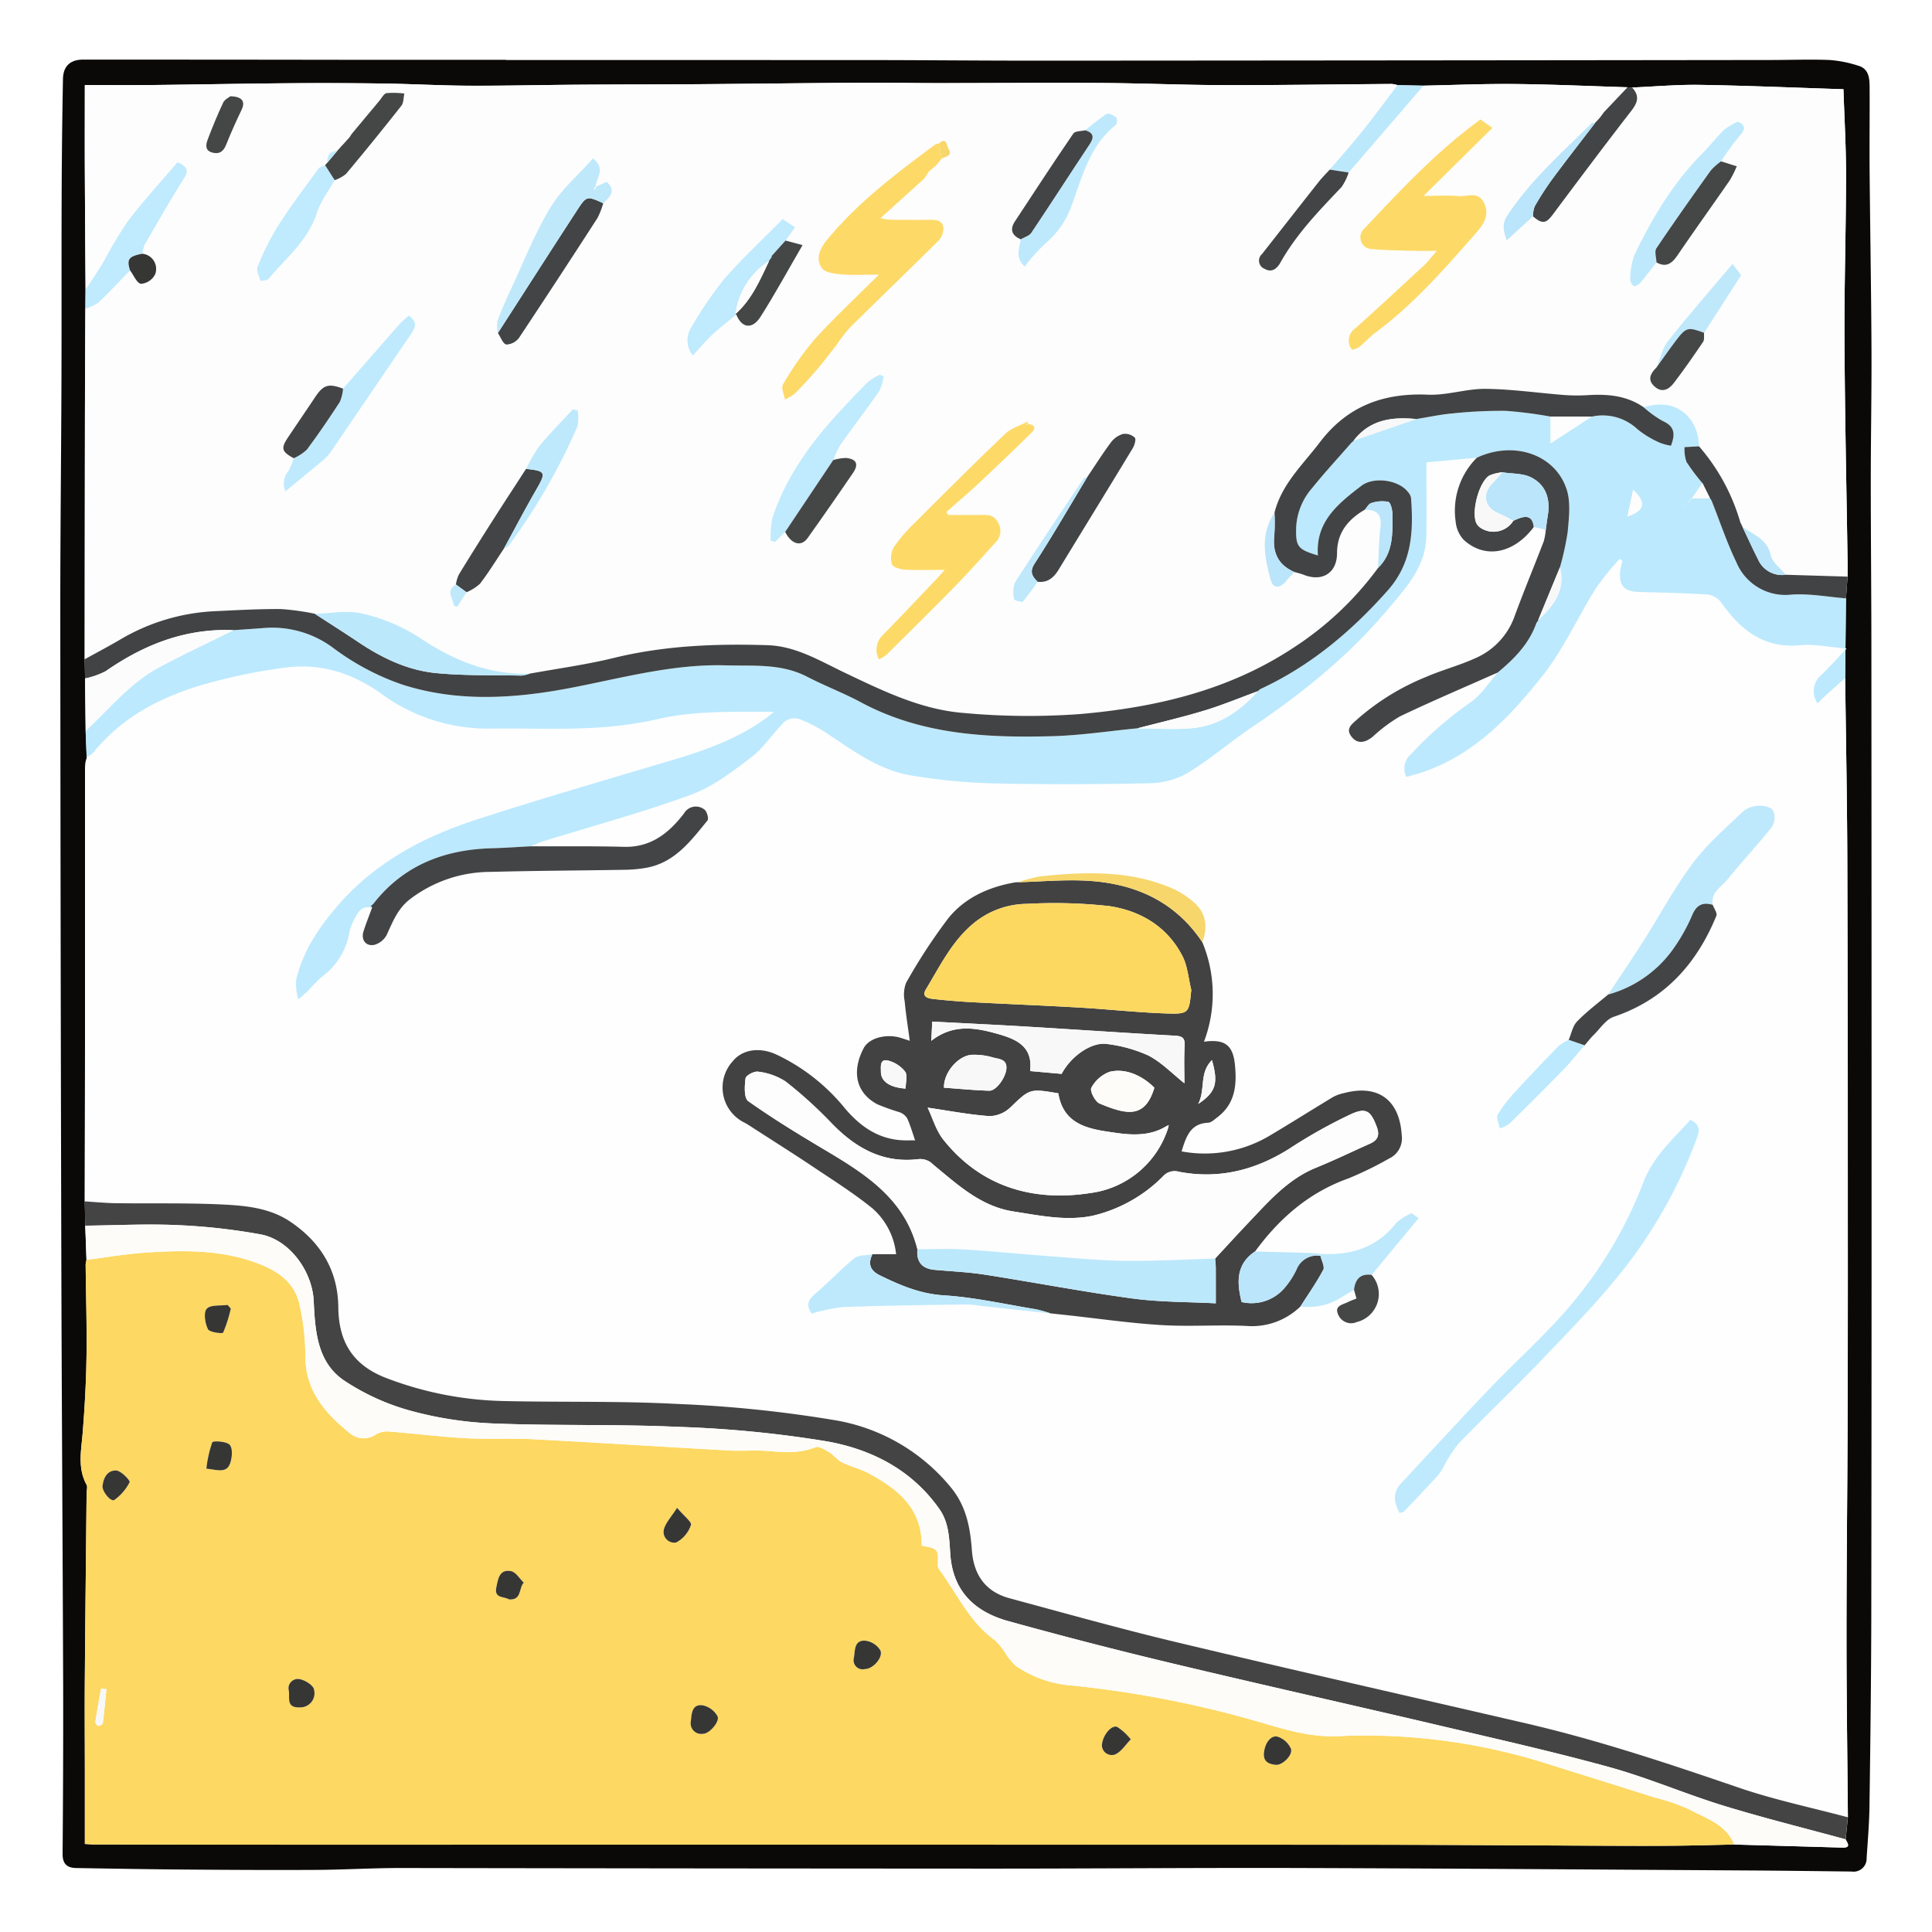 <svg xmlns="http://www.w3.org/2000/svg" xmlns:xlink="http://www.w3.org/1999/xlink" width="320" height="320" viewBox="0 0 320 320">
  <rect x="0" y="0" width="320" height="320" fill="#808080" stroke="none"/>
  <defs>
    <clipPath id="clip-_0902">
      <rect width="320" height="320"/>
    </clipPath>
  </defs>
  <g id="_0902" data-name="0902" clip-path="url(#clip-_0902)">
    <rect width="320" height="320" fill="#fff"/>
    <g id="Group_11" data-name="Group 11" transform="translate(-342.933 -383.47)">
      <path id="Path_4212" data-name="Path 4212" d="M426.759,393.413q29.875,0,59.752.005c9.738.008,19.477.107,29.215.1q60.271-.035,120.543-.11c3.24,0,6.484-.133,9.717,0a20.169,20.169,0,0,1,4.749.95c1.752.512,1.857,2.088,1.865,3.569.026,4.631-.036,9.262,0,13.893.086,9.818.263,19.636.309,29.455.035,7.3-.116,14.594-.116,21.892,0,9.362.1,18.725.1,28.088q.035,46.713.031,93.427,0,33.438-.047,66.876c-.025,10.366-.155,20.732-.3,31.1-.04,2.86-.288,5.717-.471,8.574a2.161,2.161,0,0,1-2.482,2.222c-5.541-.062-11.083-.141-16.625-.174-25.077-.149-50.153-.336-75.229-.409-17.145-.049-34.29.107-51.434.1q-48.549-.02-97.1-.1c-4.627,0-9.253.285-13.881.311-7.2.041-14.4,0-21.6-.055-6.075-.046-12.149-.148-18.223-.254-1.483-.025-2.246-.688-2.231-2.343q.118-13.766.094-27.53c-.081-24.005-.246-48.009-.307-72.014q-.137-53.2-.166-106.4c-.007-12.775.147-25.549.191-38.324.036-10.14-.007-20.281.031-30.421q.036-9.645.218-19.29c.039-2.131,1.222-3.209,3.332-3.209q21.536,0,43.071.032,13.491.009,26.983,0ZM357.022,495.852l.1,8.674.175,4.415-.013.137-.175.612c-.031.46-.09.921-.09,1.381q-.006,21.648,0,43.3-.008,14.045-.045,28.09l.082,4.025.209,5.661a3.783,3.783,0,0,0-.143.753c.051,5.076.214,10.154.142,15.228-.06,4.248-.294,8.5-.639,12.736-.236,2.9-.863,5.767.649,8.529.194.354.011.912.006,1.375-.1,10.292-.218,20.584-.294,30.876-.038,5,0,10,.005,15,0,4.064,0,8.129,0,12.249.685.037,1.073.075,1.462.076q16.465.027,32.933.044,35.322,0,70.643-.013,26.25,0,52.5.014,28.975,0,57.951.01c11.44.015,22.88.1,34.32.151,4.393.018,8.785.04,13.177.008,3.4-.025,6.8-.132,10.192-.2q8.961.254,17.921.509c1.457.043.877-.7.546-1.36q.183-1.825.367-3.652c-.082-9.943-.228-19.887-.231-29.83,0-11.734.141-23.467.182-35.2q.059-16.9.036-33.8-.018-29.925-.083-59.851c-.037-10.008-.229-20.015-.352-30.021l.133-13.2q.13-1.8.259-3.6c0-.782.017-1.564.006-2.345-.18-12.279-.453-24.558-.515-36.837-.046-9.085.251-18.17.26-27.255.005-4.79-.279-9.581-.431-14.289-8.079-.259-15.918-.6-23.76-.723-3.745-.061-7.5.279-11.246.437l-.749-.039c-6.221-.19-12.44-.476-18.662-.538-5.044-.05-10.09.17-15.134.27l-4.311-.085a4.513,4.513,0,0,0-.948-.194c-9.244.064-18.488.211-27.732.194-6.729-.013-13.458-.313-20.188-.355-9.1-.057-18.2.021-27.3.021-4.256,0-8.512-.09-12.768-.064-8.845.055-17.689.176-26.534.241-6.8.05-13.608.042-20.411.088-5.99.042-11.98.193-17.969.165-4.721-.022-9.44-.3-14.162-.362q-7.905-.113-15.812-.045c-7.462.06-14.924.212-22.386.292-3.68.04-7.36.007-11.213.007,0,4.807-.016,9.347,0,13.888.028,6.67.08,13.339.122,20.009l-.027,3.135c-.025,6.058-.062,12.116-.072,18.174q-.031,19.951-.04,39.9Z" fill="#0a0908"/>
      <path id="Path_4213" data-name="Path 4213" d="M648.551,495.772c.123,10.007.315,20.014.352,30.022q.111,29.925.083,59.851.01,16.9-.036,33.8c-.041,11.733-.184,23.466-.182,35.2,0,9.943.149,19.887.231,29.83-6.034-1.614-12.182-2.9-18.078-4.913-11.627-3.98-23.264-7.874-35.248-10.648-19.231-4.453-38.485-8.815-57.686-13.395-9.329-2.226-18.571-4.822-27.834-7.323-3.987-1.077-5.941-3.872-6.238-7.938-.276-3.772-.934-7.352-3.5-10.448a31.543,31.543,0,0,0-18.9-11.059,208.773,208.773,0,0,0-26.491-2.743c-9.618-.513-19.275-.251-28.911-.484A57.569,57.569,0,0,1,407,611.754c-5.581-2.109-7.977-5.976-8.03-11.746-.057-6.154-2.97-10.838-7.992-14.208-3.416-2.291-7.451-2.645-11.378-2.831-5.785-.273-11.59-.128-17.385-.206-1.749-.024-3.5-.2-5.245-.3q.024-14.046.045-28.09.01-21.648,0-43.3c0-.46.059-.921.09-1.381.058-.2.117-.408.175-.612l.013-.138a7.2,7.2,0,0,0,1.228-.971c4.616-5.637,10.784-8.918,17.556-10.953a91.649,91.649,0,0,1,14.84-3.061,20.846,20.846,0,0,1,8.349.886,25.369,25.369,0,0,1,7.143,3.76,29.917,29.917,0,0,0,18.226,5.539c5.029-.062,10.068.169,15.087-.066a64.514,64.514,0,0,0,11.919-1.437c6.318-1.511,12.65-1.239,19.491-1.27-.6.5-.822.7-1.058.872-4.693,3.479-10.071,5.424-15.6,7.074-10.865,3.238-21.761,6.389-32.544,9.884-8.825,2.86-16.855,7.08-23.1,14.338-3.182,3.7-5.759,7.546-6.837,12.286a9.808,9.808,0,0,0,.35,3.157c1.736-1.288,2.7-2.76,4.012-3.8a11.477,11.477,0,0,0,4.475-7.369,8.632,8.632,0,0,1,.961-2.381c.564-1.116,1.311-2.011,2.777-1.608-.477,1.3-1,2.581-1.415,3.9-.446,1.4.349,2.533,1.776,2.259a3.329,3.329,0,0,0,2.068-1.667c.987-2.147,1.8-4.282,3.786-5.849a21.987,21.987,0,0,1,13.456-4.573c7.381-.2,14.767-.218,22.151-.348a21.931,21.931,0,0,0,3.708-.353c4.652-.886,7.279-4.46,10.021-7.81.243-.3-.1-1.548-.513-1.818a2.266,2.266,0,0,0-3.378.651c-2.5,3.246-5.475,5.648-9.945,5.528-5.135-.138-10.276-.068-15.414-.088.656-.273,1.295-.6,1.971-.812,8.184-2.541,16.478-4.779,24.515-7.72,3.615-1.323,6.885-3.825,10-6.2,2.111-1.614,3.6-4.015,5.532-5.9a2.736,2.736,0,0,1,2.383-.477,24.058,24.058,0,0,1,4.72,2.45c4.358,2.885,8.615,6.066,13.9,6.925a97.344,97.344,0,0,0,13.345,1.3c8.73.2,17.47.175,26.2-.016a13.225,13.225,0,0,0,6.343-1.772c3.694-2.258,7-5.145,10.6-7.566,8.312-5.585,16.042-11.827,22.493-19.53,2.954-3.528,6.214-6.972,6.31-12,.077-4,.016-8.01.016-12.276l8.357-.766a12.411,12.411,0,0,0-3.506,10.58,5.1,5.1,0,0,0,1.324,3.013c3.535,3.246,8.277,2.315,11.622-2.118l1.974.458a9.887,9.887,0,0,1-.338,1.919c-1.6,4.169-3.322,8.293-4.855,12.486a11.909,11.909,0,0,1-6.632,6.938c-2.631,1.184-5.463,1.92-8.108,3.077a39.8,39.8,0,0,0-11.189,6.884c-1.016.931-2.1,1.623-1.044,2.977,1.007,1.291,2.278.962,3.46.034a26.43,26.43,0,0,1,4.526-3.39c5.345-2.554,10.8-4.87,16.218-7.277-1.454,1.644-2.668,3.631-4.414,4.862a62.251,62.251,0,0,0-9.962,8.66,3.153,3.153,0,0,0-.75,3.769c.873-.254,1.738-.474,2.582-.756,8.613-2.881,14.6-9.229,19.969-16.006,3.488-4.4,5.837-9.695,8.841-14.5a49.482,49.482,0,0,1,3.944-4.875l.455.349a13.473,13.473,0,0,0-.345,1.505c-.3,2.59.587,3.578,3.16,3.646,3.761.1,7.524.174,11.276.417a3.33,3.33,0,0,1,2.209,1.246c3.225,4.579,7.066,7.74,13.17,7.148,2.29-.222,4.652.309,7.646.551-1.6,1.689-2.786,3.032-4.067,4.282a3.527,3.527,0,0,0-.735,4.8c.575-.555,1.039-1.026,1.527-1.47C646.514,497.58,647.536,496.679,648.551,495.772ZM511.582,529.588l-.47.03c-4.365.74-8.337,2.512-11.1,5.93A92,92,0,0,0,493,546.277a5.489,5.489,0,0,0-.225,3.053c.189,2.1.53,4.191.842,6.53-.936-.3-1.362-.456-1.8-.568-2.257-.572-4.949.127-5.826,1.777-1.832,3.445-1.643,7.22,2.26,9.312a37.142,37.142,0,0,0,3.674,1.313,2.436,2.436,0,0,1,1.256,1c.51,1.085.832,2.257,1.321,3.653-.829,0-1.464.028-2.1-.005-4.041-.209-7.027-2.335-9.533-5.3a32.385,32.385,0,0,0-11.388-8.924c-2.813-1.272-5.618-.8-7.185,1.128a6.475,6.475,0,0,0,1.97,10.187c.4.214.784.466,1.167.713,3.412,2.2,6.85,4.366,10.225,6.624,3.318,2.22,6.716,4.357,9.8,6.868a11.716,11.716,0,0,1,3.895,7.574H487.43c-1.014.206-2.281.1-2.995.676-2.236,1.806-4.2,3.949-6.4,5.8-1.182,1-1.671,1.9-.681,3.348a31.392,31.392,0,0,1,5.279-1.08c6.861-.251,13.729-.325,20.594-.436a17.75,17.75,0,0,1,2.15.249q5.776.625,11.552,1.241,1.367.147,2.732.294c5.207.567,10.4,1.328,15.625,1.645,4.675.284,9.388-.077,14.071.143a11.522,11.522,0,0,0,8.967-3.219,10.292,10.292,0,0,0,6.9-1.6c.653-.4,1.314-.793,1.971-1.189q.2.734.406,1.465c-.536.216-.971.351-1.366.559-.862.455-2.353.588-1.663,2.091a2.318,2.318,0,0,0,3.1,1.232,4.782,4.782,0,0,0,2.439-7.8l7.784-9.4-1.188-.833.085-.16-.075.17a9.278,9.278,0,0,0-2.528,1.611c-3.245,4.109-7.556,5.426-12.563,5.118-.694-.052-1.387-.13-2.082-.151-2.908-.091-5.817-.164-8.726-.244,4.016-5.495,8.939-9.78,15.476-12.106a59.334,59.334,0,0,0,6.716-3.282,3.69,3.69,0,0,0,2.087-3.872c-.346-5.814-3.887-8.447-9.483-6.986a7.041,7.041,0,0,0-1.852.648c-3.548,2.13-7.043,4.35-10.6,6.46a21.018,21.018,0,0,1-14.522,2.568c.735-2.443,1.453-4.622,4.4-4.75.517-.022,1.039-.54,1.51-.894,2.961-2.23,3.261-5.327,2.923-8.706-.32-3.2-1.609-4.309-5.13-3.816a22.247,22.247,0,0,0-.278-16.5c.889-2.3.689-4.557-1.047-6.272a13.887,13.887,0,0,0-4.439-2.845c-6.888-2.81-14.09-2.521-21.294-1.781a24.256,24.256,0,0,0-3.738.98Zm91.167,26.131a7.416,7.416,0,0,0-1.642.988c-2.394,2.455-4.765,4.935-7.075,7.468a23.129,23.129,0,0,0-3.015,3.89c-.306.53.192,1.525.323,2.308a5.639,5.639,0,0,0,1.584-.772q4.53-4.437,8.964-8.972c1.233-1.268,2.332-2.668,3.492-4.008.513-.594.989-1.224,1.547-1.772,1.059-1.04,2-2.531,3.278-2.963,8.428-2.839,13.735-8.745,17.01-16.733.183-.447-.382-1.2-.6-1.811-.37-2.078,1.433-2.956,2.441-4.2,2.4-2.974,5.034-5.763,7.407-8.758a3.066,3.066,0,0,0,.159-2.639c-.222-.506-1.4-.844-2.132-.815a4.509,4.509,0,0,0-2.755.853c-2.92,2.779-6.021,5.468-8.422,8.666-3.037,4.046-5.43,8.572-8.158,12.855-1.909,3-3.913,5.934-5.875,8.9-1.732,1.473-3.575,2.838-5.147,4.465C603.4,553.42,603.194,554.684,602.749,555.719Zm20.172,13.232c-2.914,3.24-6.11,6-7.768,10.294a70.749,70.749,0,0,1-12.818,21.273c-4.044,4.607-8.634,8.731-12.878,13.168-4.881,5.1-9.652,10.313-14.463,15.484-1.436,1.544-1.2,3.167-.231,4.922.335-.137.632-.171.791-.337q2.719-2.847,5.4-5.736a8.343,8.343,0,0,0,.909-1.264,24.174,24.174,0,0,1,2.586-4.1c4.445-4.613,9.114-9.01,13.542-13.638,4.564-4.77,9.212-9.5,13.337-14.638a79.684,79.684,0,0,0,12.705-22.514C624.477,570.644,624.485,569.7,622.921,568.951Z" fill="#fefefe"/>
      <path id="Path_4214" data-name="Path 4214" d="M613.257,397.964c3.749-.158,7.5-.5,11.246-.437,7.842.127,15.681.464,23.76.723.152,4.708.436,9.5.431,14.289-.009,9.085-.306,18.17-.26,27.255.062,12.279.335,24.558.515,36.837.011.781,0,1.563-.006,2.345l-10.229-.308c-.861-1.063-2.221-2.017-2.483-3.211-.6-2.727-2.883-3.419-4.7-4.73l-.052-.142-.309-.624a33.173,33.173,0,0,0-6.832-12.565c-.1-4.7-3.694-8.21-9.15-6.458-2.738-1.91-5.826-2.211-9.041-2.024a29.567,29.567,0,0,1-3.96.007c-4.393-.335-8.778-.982-13.172-1.035-3.191-.039-6.409,1.1-9.583.967-7.367-.319-13.341,1.886-17.9,7.883-2.818,3.706-6.33,6.922-7.514,11.666-2.4,3.584-1.646,7.383-.617,11.128.394,1.434,1.49,1.446,2.481.252.452-.545.961-1.043,1.444-1.562.5.147,1.013.254,1.494.447,3.116,1.246,5.557-.291,5.559-3.566,0-3.4,1.834-5.592,4.6-7.205,1.954-.05,2.842.755,2.6,2.839-.257,2.253-.28,4.532-.4,6.8a53.191,53.191,0,0,1-13.955,13.181c-10.72,7.106-22.86,9.936-35.4,11.029a117.3,117.3,0,0,1-19.312-.182c-7.046-.556-13.41-3.68-19.713-6.686-4.1-1.954-8.057-4.386-12.72-4.536-8.577-.275-17.111.057-25.529,2.119-4.582,1.121-9.285,1.752-13.933,2.6-6.862.184-12.747-2.3-18.375-6.09a29.262,29.262,0,0,0-9.377-3.889c-2.456-.592-5.2-.014-7.807.043a41.521,41.521,0,0,0-5.611-.775c-3.618-.027-7.239.176-10.856.351a33.764,33.764,0,0,0-15.691,4.669c-1.953,1.147-3.96,2.2-5.942,3.3q.018-19.951.04-39.9c.01-6.058.047-12.116.072-18.174a7.587,7.587,0,0,0,2.156-1.006c1.812-1.709,3.505-3.544,5.244-5.331.6.791,1.114,2.121,1.811,2.223a2.866,2.866,0,0,0,2.338-1.572A2.512,2.512,0,0,0,366.5,425.5a6.642,6.642,0,0,1,.448-1.593c2.118-3.654,4.209-7.328,6.466-10.9.853-1.348.513-1.944-1.071-2.667-2.746,3.226-5.637,6.371-8.222,9.751a74.3,74.3,0,0,0-4.057,6.79c-.942,1.551-1.969,3.05-2.957,4.572-.042-6.67-.094-13.339-.122-20.009-.019-4.541,0-9.081,0-13.888,3.853,0,7.533.033,11.213-.007,7.462-.08,14.924-.232,22.386-.292q7.9-.063,15.812.045c4.722.066,9.441.34,14.162.362,5.989.028,11.979-.123,17.969-.165,6.8-.046,13.608-.038,20.411-.088,8.845-.065,17.689-.186,26.534-.241,4.256-.026,8.512.064,12.768.064,9.1,0,18.2-.078,27.3-.021,6.73.042,13.459.342,20.188.355,9.244.017,18.488-.13,27.732-.194a4.513,4.513,0,0,1,.948.194c-1.93,2.542-3.812,5.122-5.8,7.613-1.741,2.177-3.606,4.255-5.417,6.376-.618.682-1.278,1.331-1.847,2.052-3.133,3.966-6.241,7.951-9.363,11.925A1.457,1.457,0,0,0,552.4,428c1.252.711,2.1-.143,2.614-1.055,2.667-4.748,6.412-8.6,10.118-12.5a8.928,8.928,0,0,0,1.171-2.4l12.4-14.392c5.044-.1,10.09-.32,15.134-.27,6.222.062,12.441.348,18.662.538l-3.91,4.128-.374.5.02-.013-.342.444-.025.027-.326.376-.071.069-.329.33-.032.066c-.189.005-.457-.07-.555.027-4.918,4.879-10.15,9.469-14,15.333-.971,1.479-.519,2.791-.064,4.063l4.332-3.971c1.576,1.324,2.165,1.212,3.309-.321,4.117-5.513,8.242-11.021,12.45-16.464C613.734,401.042,614.929,399.763,613.257,397.964Zm-213.342,9.261.019-.019-.412.423.021-.023-.394.452.03-.031-.412.446.029-.02c-1.244.069-1.716.787-1.647,1.96l.017-.023-.4.455.022,0c-.387.192-.915.281-1.14.591-2.283,3.148-4.631,6.26-6.723,9.533a43.236,43.236,0,0,0-3.341,6.721c-.252.607.3,1.547.48,2.333.454-.112,1.09-.071,1.333-.36,2.926-3.485,6.586-6.4,8.052-11.017.6-1.9,1.921-3.564,2.914-5.335a6,6,0,0,0,1.861-1.018q4.673-5.587,9.182-11.309c.389-.495.339-1.336.492-2.016a13.86,13.86,0,0,0-2.937-.069c-.46.079-.816.812-1.2,1.267q-2.284,2.724-4.556,5.46l-.353.525.015,0-.577.647.007-.009Zm96.839,4.707.066-.077,1.25-1.075.833-1.033c.687-.358,1.876-.47,1.12-1.668-.283-.45-.289-2.049-1.569-.827a1.511,1.511,0,0,0-.571.124c-6.481,4.81-12.935,9.652-18.081,15.973-1.124,1.38-1.8,3.068-.738,4.527.557.762,2.153.944,3.309,1.047,1.848.164,3.721.044,6.133.044-3.9,3.894-7.458,7.178-10.686,10.758a50.2,50.2,0,0,0-5.2,7.427c-.341.554.194,1.646.325,2.49a8.024,8.024,0,0,0,1.681-1.021c1.258-1.261,2.463-2.579,3.618-3.935s2.219-2.766,3.309-4.163a28.015,28.015,0,0,1,2.159-2.8c4.877-4.82,9.825-9.569,14.685-14.406a2.964,2.964,0,0,0,.787-2.138c-.141-1.219-1.214-1.321-2.287-1.3-2.184.041-4.37.015-6.555-.014a12.1,12.1,0,0,1-1.584-.248l7.3-6.6ZM617.318,444.31c-.968.971-1.624,2.028-.336,3.178,1.252,1.119,2.39.469,3.2-.6,1.686-2.21,3.278-4.5,4.836-6.8.248-.368.118-.992.164-1.5l6.137-9.537-1.42-1.879c-3.625,4.3-7.242,8.424-10.646,12.72C618.29,441.116,617.946,442.826,617.318,444.31Zm-94.632-39.264c-.676.169-1.682.112-1.976.541-3.29,4.808-6.476,9.688-9.678,14.557-.891,1.354-.484,2.332.948,2.962-.187,1.482-.958,3.042.669,4.505a33.543,33.543,0,0,1,3.413-3.8,14.3,14.3,0,0,0,4.392-6.37c1.753-4.763,3-9.88,7.308-13.287a1.3,1.3,0,0,0,.034-1.263c-.418-.345-1.266-.736-1.581-.54A40.54,40.54,0,0,0,522.686,405.046Zm-96.278,69.28c.275-.171.636-.279.814-.522a100.041,100.041,0,0,0,11.353-19.7,7.274,7.274,0,0,0,.043-2.638l-.8-.2c-1.863,2.021-3.809,3.972-5.553,6.09a25.786,25.786,0,0,0-2.2,3.78c-1.77,2.73-3.556,5.448-5.3,8.191q-2.947,4.626-5.824,9.3a6.686,6.686,0,0,0-.5,1.655c-1.774,1.075-.419,2.305-.363,3.47l.551.259,1.582-2.439a7.822,7.822,0,0,0,2.238-1.42C423.87,478.287,425.1,476.277,426.408,474.326Zm38.482-38.752c.9,2.259,2.638,2.524,4.021.352,2.385-3.744,4.509-7.656,6.953-11.86l-2.82-.75,1.569-2.191-2.031-1.367c-3.254,3.3-6.7,6.475-9.748,9.988a63.391,63.391,0,0,0-5.417,7.971,4,4,0,0,0,.268,4.642c1.144-1.236,2.128-2.426,3.248-3.472C462.188,437.715,463.566,436.673,464.89,435.574Zm165.872-31.952a11.311,11.311,0,0,0-2.261,1.347c-1.233,1.18-2.269,2.563-3.476,3.773-4.908,4.919-8.423,10.78-11.4,16.979a12.221,12.221,0,0,0-.688,4.021,1.368,1.368,0,0,0,.607,1.1c.214.112.815-.222,1.061-.512.935-1.1,1.8-2.259,2.685-3.4,1.646.927,2.6.139,3.527-1.231,2.829-4.157,5.769-8.238,8.626-12.376a17.481,17.481,0,0,0,1.147-2.31l-2.595-.82a44.345,44.345,0,0,1,3.107-4.277c1-1.1.944-1.71-.352-2.3l.085-.165Zm-189.1,10.759-.063-.054c.14-1.426,1.708-2.877-.433-4.626-2.413,2.723-5.272,5.158-7.105,8.208-2.6,4.323-4.458,9.093-6.6,13.687-.778,1.668-1.531,3.355-2.152,5.085a5.281,5.281,0,0,0,.092,1.947c.461.674.844,1.808,1.4,1.9a2.726,2.726,0,0,0,2.127-1.143q6.572-9.837,12.962-19.8a12.856,12.856,0,0,0,.956-2.457c1.111-1.024,2.207-2.051.563-3.545ZM523.072,462.4c-.231.115-.554.169-.678.355-3.808,5.7-7.638,11.388-11.336,17.159a4.675,4.675,0,0,0-.14,2.795c.026.206,1.282.577,1.438.4a39.4,39.4,0,0,0,2.429-3.285c1.682.21,2.7-.691,3.511-2.027,4.087-6.705,8.2-13.392,12.27-20.11.3-.5.568-1.5.327-1.735a2.4,2.4,0,0,0-1.923-.616,3.842,3.842,0,0,0-1.993,1.362C525.6,458.537,524.363,460.488,523.072,462.4Zm-50.089,9.171c1.03,2.057,2.649,2.525,3.729,1.009q3.81-5.348,7.507-10.777c.989-1.45.57-2.323-1.184-2.475a8.314,8.314,0,0,0-2.086.345,14.52,14.52,0,0,1,1.146-2.5c2.127-3.012,4.377-5.938,6.479-8.967a8.009,8.009,0,0,0,.7-2.414l-.625-.262a9.83,9.83,0,0,0-1.964,1.2c-1.733,1.719-3.4,3.507-5.054,5.305-4.638,5.049-8.549,10.575-10.752,17.135a15.734,15.734,0,0,0-.308,3.845l.7.233Zm-81.4-12.2a11.6,11.6,0,0,1-.9,2.147,3.15,3.15,0,0,0-.469,3.338c2.062-1.736,4.168-3.419,6.232-5.152a8.106,8.106,0,0,0,1.438-1.625c4.387-6.427,8.738-12.878,13.139-19.295.763-1.113,1.067-2.046-.4-3.028a18.927,18.927,0,0,0-1.538,1.416q-4.687,5.317-9.337,10.669c-2.419-.9-3.251-.638-4.611,1.4-1.491,2.234-3.009,4.45-4.5,6.681C389.42,457.734,389.578,458.286,391.587,459.369ZM513.16,453.3c-1.253.656-2.736,1.071-3.72,2.009-5.067,4.835-10.023,9.787-14.977,14.738a26.331,26.331,0,0,0-3.487,4.045,3.761,3.761,0,0,0-.319,2.826c.143.478,1.343.855,2.089.9,2.077.119,4.166.041,6.66.041-.641.717-.964,1.1-1.308,1.459-2.966,3.109-5.9,6.247-8.921,9.306a3.369,3.369,0,0,0-.661,4.068,6.863,6.863,0,0,0,1.24-.763c3.846-3.815,7.707-7.617,11.493-11.491,2.262-2.315,4.412-4.74,6.592-7.134a2.64,2.64,0,0,0,.4-3.27c-.593-1.194-1.507-1.3-2.622-1.28-1.887.036-3.775.01-5.662.01l-.249-.508c1.9-1.684,3.834-3.328,5.687-5.061q4.239-3.968,8.379-8.04c.927-.907.4-1.348-.641-1.485l.022.02c-.007-.137-.013-.275-.02-.412a.62.62,0,0,0,.153-.065c.021-.017.01-.074.014-.112Zm74.985-50.045c-7.256,5.267-13.241,11.713-19.27,18.1a1.942,1.942,0,0,0,1.343,3.373c2.233.2,4.483.217,6.726.285,1.153.034,2.309.006,3.954.006-.886,1.027-1.372,1.713-1.976,2.273-3.821,3.545-7.64,7.093-11.523,10.57a2.415,2.415,0,0,0-.526,3.536,3.728,3.728,0,0,0,1.161-.426c.921-.749,1.716-1.661,2.666-2.367,6.369-4.726,11.541-10.658,16.727-16.57,1.222-1.392,2.314-2.965,1.27-5.023-.96-1.89-2.679-.962-4.067-1.068-1.906-.144-3.831-.036-5.9-.036l11.39-11.26Zm-207.06-3.844c-.228.193-.933.516-1.186,1.053-.943,2-1.782,4.055-2.567,6.124-.337.889-.47,1.878.867,2.177,1.2.269,1.793-.316,2.223-1.4.766-1.93,1.625-3.827,2.523-5.7C383.592,400.317,383.1,399.453,381.085,399.413Z" fill="#fdfdfd"/>
      <path id="Path_4215" data-name="Path 4215" d="M630.17,688.979c-3.4.071-6.8.178-10.2.2-4.392.032-8.784.01-13.177-.008-11.44-.047-22.88-.136-34.32-.151q-28.976-.039-57.951-.01-26.25,0-52.5-.014-35.322,0-70.643.013-16.467,0-32.933-.044c-.389,0-.777-.039-1.462-.076,0-4.12,0-8.185,0-12.249,0-5-.043-10-.005-15,.076-10.292.193-20.584.294-30.876.005-.463.188-1.021-.006-1.375-1.512-2.762-.885-5.63-.649-8.529.345-4.235.579-8.488.639-12.736.072-5.074-.091-10.152-.142-15.228a3.806,3.806,0,0,1,.143-.754c3.268-.411,6.525-.98,9.806-1.2,6.485-.432,12.952-.514,19.157,2.016,3.124,1.274,5.591,3.2,6.316,6.573a38.7,38.7,0,0,1,.972,8.417c-.052,5.731,3.163,9.485,7.209,12.768a3.6,3.6,0,0,0,4.6.271,3.692,3.692,0,0,1,2.219-.4c4.14.327,8.267.857,12.411,1.085,3.7.205,7.417-.023,11.115.17,10.886.568,21.765,1.268,32.649,1.872,2.112.117,4.245-.087,6.351.079,2.7.213,5.326.448,7.949-.623.556-.228,1.568.417,2.264.837.769.464,1.339,1.284,2.131,1.676,1.416.7,3.011,1.057,4.4,1.806,4.8,2.595,8.858,5.793,8.783,11.98,2.765.536,2.757.535,2.672,3.3a1.266,1.266,0,0,0,.279.715c2.938,3.958,4.944,8.64,9.148,11.625a11.063,11.063,0,0,1,1.837,2.27,10.2,10.2,0,0,0,1.71,2.047,18.8,18.8,0,0,0,9.256,3.218,173.981,173.981,0,0,1,29.932,5.724c4.626,1.316,9.1,2.882,14.109,2.663a99.487,99.487,0,0,1,34.238,4.43q9.082,2.84,18.156,5.707a33.073,33.073,0,0,1,5.794,1.989C625.495,684.661,628.818,685.6,630.17,688.979ZM455.077,633.212c-.977,1.534-1.867,2.446-2.172,3.524a1.782,1.782,0,0,0,2.013,2.227,5.108,5.108,0,0,0,2.458-2.913C457.55,635.587,456.209,634.555,455.077,633.212Zm-95.167-3.493c.065.967,1.436,2.568,1.976,2.181a8.17,8.17,0,0,0,2.516-2.934c.127-.258-1.4-1.893-2.216-1.929C360.7,626.971,360.028,628.287,359.91,629.719Zm17.208-2.994c1.841.2,3.324.8,3.921-.858.341-.945.474-2.461-.052-3.081-.5-.591-2.766-.708-2.895-.421A19.78,19.78,0,0,0,377.118,626.725Zm4.041-26.525-.535-.6c-1.2.176-2.84-.047-3.453.645-.556.626-.275,2.388.2,3.377.247.513,2.409.786,2.519.568A22.269,22.269,0,0,0,381.159,600.2ZM525.44,672.529a1.644,1.644,0,0,0,2.089,1.57c1.065-.38,1.813-1.649,2.7-2.532A9.36,9.36,0,0,0,528,669.513C527.064,669.1,525.569,670.826,525.44,672.529Zm-132.8-6.264a2.345,2.345,0,0,0,2.315-2.937c-.087-.694-1.452-1.569-2.348-1.731a1.537,1.537,0,0,0-1.823,1.931C390.943,664.689,390.287,666.38,392.636,666.265Zm159.636,7.77c-.027,1.293.909,1.645,1.977,1.745s2.844-1.581,2.5-2.658a3.65,3.65,0,0,0-2.166-1.987C553.415,670.768,552.337,672.3,552.272,674.035ZM427.229,648.377c2.16.185,1.606-1.9,2.451-2.769-.69-.66-1.3-1.743-2.086-1.9-1.968-.387-2.165,1.3-2.455,2.7C424.752,648.275,426.453,647.854,427.229,648.377Zm32.177,22.256c1.008.02,2.779-2.009,2.373-2.887a3.684,3.684,0,0,0-2.374-1.8c-1.938-.34-1.923,1.537-2.047,2.656A1.744,1.744,0,0,0,459.406,670.633Zm26.82-10.724c1.287,0,3-1.893,2.534-3.064a3.4,3.4,0,0,0-2.511-1.622c-2-.144-1.643,1.919-1.923,3.006A1.512,1.512,0,0,0,486.226,659.909Zm-125.659,3.337-.9-.1c-.323,1.834-.666,3.664-.943,5.505a.835.835,0,0,0,.474.674c.238.038.738-.216.761-.391C360.2,667.042,360.375,665.143,360.567,663.246Z" fill="#fdd862"/>
      <path id="Path_4216" data-name="Path 4216" d="M615.191,450.938c5.456-1.752,9.055,1.763,9.15,6.457l-2.4.132a6.577,6.577,0,0,0,.315,2.435,33.019,33.019,0,0,0,2.656,3.538l-1.722,2.489-.392.4-.392.406-.395.4a.5.5,0,0,0-.138.059c-.023.019-.021.069-.03.105l.172-.16.4-.4.405-.393q.2-.2.4-.391l2.923-.04a2.949,2.949,0,0,1,.3.476c1.35,3.394,2.5,6.886,4.089,10.163a8.782,8.782,0,0,0,9.177,5.332c2.965-.187,5.979.392,8.971.628q-.066,6.6-.133,13.2c-1.015.907-2.037,1.808-3.045,2.724-.488.444-.952.915-1.527,1.47a3.527,3.527,0,0,1,.735-4.8c1.281-1.25,2.472-2.593,4.067-4.282-2.994-.242-5.356-.773-7.646-.551-6.1.592-9.945-2.569-13.17-7.148a3.33,3.33,0,0,0-2.209-1.246c-3.752-.243-7.515-.318-11.276-.417-2.573-.068-3.465-1.056-3.16-3.646a13.473,13.473,0,0,1,.345-1.505l-.455-.349a49.482,49.482,0,0,0-3.944,4.875c-3,4.8-5.353,10.1-8.841,14.5-5.37,6.777-11.356,13.125-19.969,16.006-.844.282-1.709.5-2.582.756a3.153,3.153,0,0,1,.75-3.769,62.251,62.251,0,0,1,9.962-8.66c1.746-1.231,2.96-3.218,4.414-4.862,2.738-2.268,5.2-4.75,6.412-8.211l.339-.469-.063.036c2.508-2.392,4.612-4.951,3.619-8.785a44.649,44.649,0,0,0,1.292-5.924c.2-2.313.514-4.839-.175-6.965-1.9-5.846-8.788-8.12-14.876-5.263l-8.357.766c0,4.266.061,8.273-.016,12.276-.1,5.026-3.356,8.47-6.31,12-6.451,7.7-14.181,13.945-22.493,19.53-3.6,2.421-6.907,5.308-10.6,7.566a13.225,13.225,0,0,1-6.343,1.772c-8.73.191-17.47.216-26.2.016a97.344,97.344,0,0,1-13.345-1.3c-5.287-.859-9.544-4.04-13.9-6.925a24.058,24.058,0,0,0-4.72-2.45,2.736,2.736,0,0,0-2.383.477c-1.927,1.888-3.421,4.289-5.532,5.9-3.112,2.379-6.382,4.881-10,6.2-8.037,2.941-16.331,5.179-24.515,7.72-.676.21-1.315.539-1.971.812-2.159.111-4.317.265-6.478.325-7.879.218-14.633,2.81-19.613,9.2l-.471.442.191.025.072.18c-1.468-.4-2.215.492-2.779,1.608a8.632,8.632,0,0,0-.961,2.381,11.477,11.477,0,0,1-4.475,7.369c-1.309,1.044-2.276,2.516-4.012,3.8a9.808,9.808,0,0,1-.35-3.157c1.078-4.74,3.655-8.591,6.837-12.286,6.249-7.258,14.279-11.478,23.1-14.338,10.783-3.495,21.679-6.646,32.544-9.884,5.533-1.65,10.911-3.6,15.6-7.074.236-.175.455-.374,1.058-.872-6.841.031-13.173-.241-19.491,1.27a64.514,64.514,0,0,1-11.919,1.437c-5.019.235-10.058,0-15.087.066a29.917,29.917,0,0,1-18.226-5.539,25.369,25.369,0,0,0-7.143-3.76,20.846,20.846,0,0,0-8.349-.886,91.649,91.649,0,0,0-14.84,3.061c-6.772,2.035-12.94,5.316-17.556,10.953a7.2,7.2,0,0,1-1.228.971q-.089-2.207-.175-4.414c3.939-3.665,7.366-7.953,12.2-10.541,4.041-2.161,8.2-4.1,12.308-6.137,1.642-.115,3.285-.218,4.927-.347a16.9,16.9,0,0,1,11.722,3.408,41.523,41.523,0,0,0,11.234,5.938c9.1,2.944,18.507,2.362,27.753.6,8.572-1.633,17-4.015,25.85-3.77,4.584.126,9.208-.346,13.517,1.892,2.906,1.51,5.995,2.672,8.877,4.222,9.955,5.354,20.762,5.915,31.675,5.621,4.719-.127,9.42-.853,14.13-1.306,2.973.011,5.964.232,8.916-.016,4.537-.381,8.085-2.8,11.052-6.142a2.394,2.394,0,0,1,.455-.371c8.259-3.837,15.028-9.526,21.049-16.312,4.056-4.571,4.269-9.825,3.854-15.364a2.149,2.149,0,0,0-.549-.993c-1.521-1.945-5.64-2.534-7.67-.975-3.819,2.932-7.626,5.919-7.2,11.538-3.393-1.009-3.7-1.486-3.6-4.742a10.7,10.7,0,0,1,2.659-6.445c2.058-2.551,4.289-4.964,6.445-7.436l.456-.427-.041.024,10.378-3.566c2.006-.322,4-.759,6.02-.936a76.466,76.466,0,0,1,8.815-.42,70.553,70.553,0,0,1,7.408.95V456.9l6.789-4.415a8.413,8.413,0,0,1,7.619,2.1,15.914,15.914,0,0,0,3.68,2.217,8.392,8.392,0,0,0,1.846.495c.774-2,.557-3.246-1.35-4.082A17.835,17.835,0,0,1,615.191,450.938Zm-1.759,13.672c-.331,1.56-.622,2.934-.935,4.408C615.383,468.015,615.657,466.69,613.432,464.61Z" fill="#bce9fd"/>
      <path id="Path_4217" data-name="Path 4217" d="M356.969,582.458c1.748.106,3.5.281,5.245.3,5.8.078,11.6-.067,17.385.206,3.927.186,7.962.54,11.378,2.831,5.022,3.37,7.935,8.054,7.992,14.208.053,5.77,2.449,9.637,8.03,11.746a57.569,57.569,0,0,0,19.107,3.771c9.636.233,19.293-.029,28.911.484a208.773,208.773,0,0,1,26.491,2.743,31.543,31.543,0,0,1,18.9,11.059c2.568,3.1,3.226,6.676,3.5,10.448.3,4.066,2.251,6.861,6.238,7.938,9.263,2.5,18.505,5.1,27.834,7.323,19.2,4.58,38.455,8.942,57.686,13.395,11.984,2.774,23.621,6.668,35.248,10.648,5.9,2.018,12.044,3.3,18.078,4.913q-.183,1.827-.367,3.652c-6.763-1.848-13.575-3.536-20.274-5.592-6.325-1.942-12.44-4.6-18.81-6.356-9.463-2.61-19.056-4.758-28.617-7.005-14.658-3.445-29.353-6.729-44-10.232q-13.566-3.246-27.016-6.972c-5.489-1.525-9.145-4.914-9.579-11.051-.182-2.583-.194-5.219-1.829-7.538-4.558-6.465-11.2-9.84-18.551-11.164a188.683,188.683,0,0,0-24.682-2.41c-10.151-.47-20.338-.155-30.494-.559a60.874,60.874,0,0,1-13.754-2.089,38.009,38.009,0,0,1-11.149-5.066c-4.428-3.028-4.751-8.246-4.981-13.132-.231-4.909-3.969-10.141-8.8-11.037a101.147,101.147,0,0,0-13.836-1.536c-5.058-.228-10.139.041-15.21.094Z" fill="#444"/>
      <path id="Path_4218" data-name="Path 4218" d="M357.051,586.483c5.071-.053,10.152-.322,15.21-.094a101.147,101.147,0,0,1,13.836,1.536c4.833.9,8.571,6.128,8.8,11.037.23,4.886.553,10.1,4.981,13.132a38.009,38.009,0,0,0,11.149,5.066,60.874,60.874,0,0,0,13.754,2.089c10.156.4,20.343.089,30.494.559a188.683,188.683,0,0,1,24.682,2.41c7.353,1.324,13.993,4.7,18.551,11.164,1.635,2.319,1.647,4.955,1.829,7.538.434,6.137,4.09,9.526,9.579,11.051q13.44,3.734,27.016,6.972c14.644,3.5,29.339,6.787,44,10.232,9.561,2.247,19.154,4.4,28.617,7.005,6.37,1.757,12.485,4.414,18.81,6.356,6.7,2.056,13.511,3.744,20.274,5.592.331.659.911,1.4-.546,1.36q-8.96-.262-17.918-.509c-1.35-3.378-4.673-4.318-7.454-5.82a33.073,33.073,0,0,0-5.794-1.989q-9.074-2.869-18.156-5.707a99.487,99.487,0,0,0-34.238-4.43c-5.011.219-9.483-1.347-14.109-2.663a173.981,173.981,0,0,0-29.932-5.724,18.8,18.8,0,0,1-9.256-3.218,10.2,10.2,0,0,1-1.71-2.047,11.063,11.063,0,0,0-1.837-2.27c-4.2-2.985-6.21-7.667-9.148-11.625a1.266,1.266,0,0,1-.279-.715c.085-2.767.093-2.766-2.672-3.3.075-6.187-3.986-9.385-8.783-11.98-1.385-.749-2.98-1.1-4.4-1.806-.792-.392-1.362-1.212-2.131-1.676-.7-.42-1.708-1.065-2.264-.837-2.623,1.071-5.253.836-7.949.623-2.106-.166-4.239.038-6.351-.079-10.884-.6-21.763-1.3-32.649-1.872-3.7-.193-7.419.035-11.115-.17-4.144-.228-8.271-.758-12.411-1.085a3.692,3.692,0,0,0-2.219.4,3.6,3.6,0,0,1-4.6-.271c-4.046-3.283-7.261-7.037-7.209-12.768a38.7,38.7,0,0,0-.972-8.417c-.725-3.374-3.192-5.3-6.316-6.573-6.2-2.53-12.672-2.448-19.157-2.016-3.281.219-6.538.788-9.806,1.2Q357.157,589.314,357.051,586.483Z" fill="#fdfcf9"/>
      <path id="Path_4219" data-name="Path 4219" d="M615.191,450.938a17.835,17.835,0,0,0,3.155,2.273c1.907.836,2.124,2.086,1.35,4.082a8.392,8.392,0,0,1-1.846-.495,15.914,15.914,0,0,1-3.68-2.217,8.414,8.414,0,0,0-7.62-2.1l-6.788-.009a70.553,70.553,0,0,0-7.408-.95,76.466,76.466,0,0,0-8.815.42c-2.019.177-4.014.614-6.02.936-4.006-.4-7.709.079-10.378,3.566l.04-.024q-.227.215-.455.427c-2.156,2.472-4.387,4.885-6.445,7.436a10.7,10.7,0,0,0-2.659,6.445c-.1,3.256.206,3.733,3.6,4.742-.425-5.619,3.382-8.606,7.2-11.538,2.03-1.559,6.149-.97,7.67.975a2.149,2.149,0,0,1,.549.993c.415,5.539.2,10.793-3.854,15.364-6.021,6.786-12.79,12.475-21.049,16.312a2.363,2.363,0,0,0-.455.372c-2.942,1.079-5.843,2.294-8.836,3.2-3.671,1.117-7.418,1.98-11.132,2.953-4.71.453-9.411,1.179-14.13,1.306-10.913.294-21.72-.267-31.675-5.621-2.882-1.55-5.971-2.712-8.877-4.222-4.309-2.238-8.933-1.766-13.517-1.892-8.847-.245-17.278,2.137-25.85,3.77-9.246,1.76-18.653,2.342-27.753-.6a41.523,41.523,0,0,1-11.234-5.938,16.9,16.9,0,0,0-11.722-3.408c-1.642.129-3.285.232-4.927.347-7.9-.338-14.8,2.353-21.186,6.793a13.641,13.641,0,0,1-3.422,1.211l-.057-3.183c1.982-1.1,3.989-2.151,5.942-3.3A33.764,33.764,0,0,1,378.6,484.7c3.617-.175,7.238-.378,10.856-.351a41.521,41.521,0,0,1,5.611.775c2.41,1.566,4.839,3.1,7.226,4.7,3.921,2.631,8.155,4.664,12.846,5.123s9.455.325,14.187.42a5.2,5.2,0,0,0,1.3-.312c4.648-.851,9.351-1.482,13.933-2.6,8.418-2.062,16.952-2.394,25.529-2.119,4.663.15,8.623,2.582,12.72,4.536,6.3,3.006,12.667,6.13,19.713,6.686a117.3,117.3,0,0,0,19.312.182c12.536-1.093,24.676-3.923,35.4-11.029a53.172,53.172,0,0,0,13.954-13.181c2.571-2.519,2.406-5.782,2.373-8.978-.007-.693-.3-1.867-.7-1.973a5.722,5.722,0,0,0-2.8.21c-.424.112-.718.72-1.071,1.1-2.767,1.613-4.6,3.8-4.6,7.205,0,3.275-2.443,4.812-5.559,3.566-.481-.193-.995-.3-1.494-.447-2.7-1.162-3.665-3.236-3.332-6.1a32.517,32.517,0,0,0,.024-3.722c1.184-4.744,4.7-7.96,7.514-11.666,4.56-6,10.534-8.2,17.9-7.883,3.174.137,6.392-1.006,9.583-.967,4.394.053,8.779.7,13.172,1.035a29.567,29.567,0,0,0,3.96-.007C609.365,448.727,612.453,449.028,615.191,450.938Z" fill="#424344"/>
      <path id="Path_4220" data-name="Path 4220" d="M624.916,463.5a33.019,33.019,0,0,1-2.656-3.538,6.577,6.577,0,0,1-.315-2.435l2.4-.132a33.184,33.184,0,0,1,6.832,12.566l.309.624.052.143c.854,1.79,1.673,3.6,2.572,5.365a4.328,4.328,0,0,0,4.608,2.575l10.229.308q-.129,1.8-.259,3.6c-2.992-.236-6.006-.815-8.971-.628a8.782,8.782,0,0,1-9.177-5.332c-1.591-3.277-2.739-6.769-4.089-10.163a2.949,2.949,0,0,0-.3-.476Z" fill="#424344"/>
      <path id="Path_4221" data-name="Path 4221" d="M357.1,431.457c.988-1.522,2.015-3.021,2.957-4.572a74.3,74.3,0,0,1,4.057-6.79c2.585-3.38,5.476-6.525,8.222-9.751,1.584.723,1.924,1.319,1.071,2.667-2.257,3.568-4.348,7.242-6.466,10.9a6.642,6.642,0,0,0-.448,1.593c-2.25.429-2.607.915-2.02,2.755-1.739,1.787-3.432,3.622-5.244,5.331a7.587,7.587,0,0,1-2.156,1.006Z" fill="#c0eafd"/>
      <path id="Path_4222" data-name="Path 4222" d="M357.022,495.852a13.641,13.641,0,0,0,3.422-1.211c6.382-4.44,13.289-7.131,21.186-6.793-4.107,2.037-8.267,3.976-12.308,6.137-4.836,2.588-8.263,6.876-12.2,10.541Z" fill="#fcfcfc"/>
      <path id="Path_4223" data-name="Path 4223" d="M613.257,397.964c1.672,1.8.477,3.078-.663,4.553-4.208,5.443-8.333,10.951-12.45,16.464-1.144,1.533-1.733,1.645-3.309.322a4.852,4.852,0,0,1,.284-1.633,48.415,48.415,0,0,1,2.864-4.455c2.335-3.154,4.752-6.247,7.136-9.365l.032-.066.329-.33.071-.069q.162-.189.326-.376l.025-.028q.17-.222.342-.443l-.02.013.374-.5,3.91-4.128Z" fill="#424445"/>
      <path id="Path_4224" data-name="Path 4224" d="M563.18,411.561c1.811-2.121,3.676-4.2,5.417-6.376,1.992-2.491,3.874-5.071,5.8-7.613l4.311.085-12.4,14.392Z" fill="#bce8fc"/>
      <path id="Path_4225" data-name="Path 4225" d="M357.282,509.078c-.058.2-.117.408-.175.612Q357.194,509.384,357.282,509.078Z" fill="#bce9fd"/>
      <path id="Path_4226" data-name="Path 4226" d="M487.43,591.208h3.926a11.716,11.716,0,0,0-3.895-7.574c-3.088-2.511-6.486-4.648-9.8-6.868-3.375-2.258-6.813-4.421-10.225-6.624-.383-.247-.765-.5-1.167-.713a6.475,6.475,0,0,1-1.97-10.187c1.567-1.926,4.372-2.4,7.185-1.128a32.385,32.385,0,0,1,11.388,8.924c2.506,2.966,5.492,5.092,9.533,5.3.633.033,1.268.005,2.1.005-.489-1.4-.811-2.568-1.321-3.653a2.436,2.436,0,0,0-1.256-1,37.142,37.142,0,0,1-3.674-1.313c-3.9-2.092-4.092-5.867-2.26-9.312.877-1.65,3.569-2.349,5.826-1.777.439.112.865.271,1.8.568-.312-2.339-.653-4.427-.842-6.53a5.489,5.489,0,0,1,.225-3.053,92,92,0,0,1,7.013-10.729c2.765-3.418,6.737-5.19,11.1-5.93l.47-.03-.035.01c3.816-.1,7.647-.463,11.445-.249,7.858.444,14.535,3.366,19.073,10.167a22.247,22.247,0,0,1,.278,16.5c3.521-.493,4.81.621,5.13,3.816.338,3.379.038,6.476-2.923,8.706-.471.354-.993.872-1.51.894-2.943.128-3.661,2.307-4.4,4.75a21.018,21.018,0,0,0,14.522-2.568c3.561-2.11,7.056-4.33,10.6-6.46a7.041,7.041,0,0,1,1.852-.648c5.6-1.461,9.137,1.172,9.483,6.986a3.69,3.69,0,0,1-2.087,3.872,59.334,59.334,0,0,1-6.716,3.282c-6.537,2.326-11.46,6.611-15.476,12.1-3.17,2.077-3.059,5.14-2.242,8.382a7.182,7.182,0,0,0,6.945-2.141,13.467,13.467,0,0,0,2.161-3.276,3.626,3.626,0,0,1,3.954-2.23c.177.784.748,1.776.463,2.315-1.113,2.1-2.5,4.062-3.78,6.075a11.522,11.522,0,0,1-8.967,3.219c-4.683-.22-9.4.141-14.071-.143-5.222-.317-10.418-1.078-15.625-1.645q-1.365-.148-2.732-.294a21.755,21.755,0,0,0-2.4-.675c-5.09-.833-10.164-1.991-15.289-2.313-3.9-.246-7.185-1.659-10.535-3.292C487.049,593.922,486.662,592.814,487.43,591.208ZM536.1,570.014c-2.585,1.593-5.505,1.5-8.257,1.105-4.194-.6-8.732-1.1-9.621-6.558-4.786-.821-4.717-.748-7.985,2.372a5.112,5.112,0,0,1-3.432,1.4c-3.325-.234-6.621-.873-10.227-1.4.826,1.727,1.389,3.772,2.6,5.3,6.275,7.89,14.962,10.31,24.372,8.839A15.625,15.625,0,0,0,536.411,570.3l.1-.495Zm8.094,21.917c1.873-2.018,3.728-4.055,5.625-6.051,3.306-3.479,6.462-7.122,11.094-9,3.017-1.225,5.95-2.657,8.927-3.979,1.325-.588,1.647-1.428,1.112-2.834-.961-2.525-1.689-3.217-4.215-2.073a84.314,84.314,0,0,0-10.222,5.72c-5.661,3.591-11.726,5.1-18.32,3.836a2.561,2.561,0,0,0-2.641.77,24.18,24.18,0,0,1-11.664,6.524c-4.389.9-8.772-.044-13.117-.719-5.4-.84-9.248-4.455-13.248-7.736a2.971,2.971,0,0,0-2.556-.918c-5.86.689-10.39-1.9-14.343-6.005a71.386,71.386,0,0,0-7.581-6.873,10.634,10.634,0,0,0-4.541-1.618c-.644-.118-2.021.621-2.084,1.1-.166,1.259-.277,3.269.442,3.778,4.071,2.884,8.344,5.495,12.639,8.047,6.748,4.01,13.309,8.141,15.381,16.489-.187,2.072.747,3.217,2.827,3.408,2.753.254,5.529.36,8.255.786,8.178,1.274,16.313,2.846,24.511,3.956,4.6.623,9.294.563,13.835.805,0-2.252.007-4.123-.006-5.994C544.3,592.874,544.233,592.4,544.2,591.931Zm-3.949-44.512c-.469-1.883-.606-3.936-1.47-5.614-2.506-4.863-6.947-7.483-12.1-8.254a82.178,82.178,0,0,0-13.6-.375,14.068,14.068,0,0,0-9.057,3.37c-3.485,2.955-5.426,6.994-7.72,10.783-.761,1.259.348,1.505,1.187,1.6q3.222.361,6.464.536c5.924.316,11.851.546,17.773.89,4.778.277,9.546.808,14.327.972C539.873,551.458,539.879,551.288,540.246,547.419Zm-43.067,8.446c3.566-2.783,7.136-2.219,10.759-1.215,3.207.888,6.113,2.021,5.612,6.22l5.225.468c1.562-2.99,5.07-5.393,7.614-4.939a23.52,23.52,0,0,1,6.763,1.9c2.2,1.153,4.013,3.055,5.959,4.6,0-1.827-.089-4,.034-6.169.075-1.323-.327-1.652-1.634-1.722-8.17-.442-16.332-1.01-24.5-1.5-5.171-.309-10.346-.552-15.667-.832C497.294,553.648,497.247,554.553,497.179,555.865Zm36.953,7.762c-2.041-2.05-4.867-3.284-7.437-2.622a5.657,5.657,0,0,0-3.005,2.652c-.275.486.627,2.283,1.367,2.591C529.512,568.1,532.582,568.815,534.132,563.627Zm-34.85,0c2.471.175,4.988.426,7.51.5,1.138.033,2.706-2.153,2.829-3.627.143-1.7-1.349-1.6-2.285-1.9a10.917,10.917,0,0,0-3.309-.423C501.841,558.174,499.222,560.962,499.282,563.628Zm-6.346.145c0-1.052.35-2.217-.083-2.8a5.266,5.266,0,0,0-2.795-1.831c-1.432-.349-1.223,1-1.219,1.847C488.845,562.58,490.294,563.6,492.936,563.773Zm48.453,2.554c2.934-1.977,3.378-3.423,2.283-7.27C541.511,561.2,542.638,563.924,541.389,566.327Z" fill="#424242"/>
      <path id="Path_4227" data-name="Path 4227" d="M587.548,459.281c6.088-2.857,12.981-.583,14.876,5.263.689,2.126.378,4.652.175,6.965a44.649,44.649,0,0,1-1.292,5.924q-1.809,4.392-3.619,8.785l.063-.035-.339.468c-1.21,3.461-3.674,5.943-6.412,8.211-5.414,2.407-10.873,4.723-16.218,7.277a26.43,26.43,0,0,0-4.526,3.39c-1.182.928-2.453,1.257-3.46-.034-1.057-1.354.028-2.046,1.044-2.977a39.8,39.8,0,0,1,11.189-6.884c2.645-1.157,5.477-1.893,8.108-3.077a11.909,11.909,0,0,0,6.632-6.938c1.533-4.193,3.255-8.317,4.855-12.486a9.966,9.966,0,0,0,.339-1.919c.109-.777.2-1.556.33-2.329.453-2.732-.275-5.106-2.786-6.355-1.372-.683-3.136-.579-4.723-.83a6.7,6.7,0,0,0-2.221.565c-1.718,1.186-2.943,6-2.1,7.862a2.038,2.038,0,0,0,.793.831,3.885,3.885,0,0,0,5.326-1.219c2.217-1.1,3.176-.809,3.4,1.017-3.345,4.433-8.087,5.364-11.622,2.118a5.1,5.1,0,0,1-1.324-3.013A12.411,12.411,0,0,1,587.548,459.281Z" fill="#434445"/>
      <path id="Path_4228" data-name="Path 4228" d="M622.921,568.951c1.564.749,1.556,1.693,1.108,2.914a79.684,79.684,0,0,1-12.705,22.514c-4.125,5.138-8.773,9.868-13.337,14.638-4.428,4.628-9.1,9.025-13.542,13.638a24.174,24.174,0,0,0-2.586,4.1,8.343,8.343,0,0,1-.909,1.264q-2.675,2.891-5.4,5.736c-.159.166-.456.2-.791.337-.966-1.755-1.205-3.378.231-4.922,4.811-5.171,9.582-10.38,14.463-15.484,4.244-4.437,8.834-8.561,12.878-13.168a70.749,70.749,0,0,0,12.818-21.273C616.811,574.948,620.007,572.191,622.921,568.951Z" fill="#bfeafe"/>
      <path id="Path_4229" data-name="Path 4229" d="M404.772,533.169c4.98-6.389,11.734-8.981,19.613-9.2,2.161-.06,4.319-.214,6.478-.325,5.138.02,10.279-.05,15.414.088,4.47.12,7.445-2.282,9.945-5.528a2.266,2.266,0,0,1,3.378-.651c.417.27.756,1.52.513,1.818-2.742,3.35-5.369,6.924-10.021,7.81a21.931,21.931,0,0,1-3.708.353c-7.384.13-14.77.149-22.151.348a21.987,21.987,0,0,0-13.456,4.573c-1.988,1.567-2.8,3.7-3.786,5.849a3.329,3.329,0,0,1-2.068,1.667c-1.427.274-2.222-.86-1.776-2.259.419-1.316.938-2.6,1.415-3.9l-.07-.18-.191-.025C404.459,533.464,404.615,533.316,404.772,533.169Z" fill="#434445"/>
      <path id="Path_4230" data-name="Path 4230" d="M609.282,548.2c1.962-2.964,3.966-5.9,5.875-8.9,2.728-4.283,5.121-8.809,8.158-12.855,2.4-3.2,5.5-5.887,8.422-8.666a4.509,4.509,0,0,1,2.755-.853c.733-.029,1.91.309,2.132.815a3.066,3.066,0,0,1-.159,2.639c-2.373,2.995-5.005,5.784-7.407,8.758-1.008,1.249-2.811,2.127-2.441,4.206-1.658-.495-2.685.012-3.4,1.688a29.4,29.4,0,0,1-2.838,5.168A19.591,19.591,0,0,1,609.282,548.2Z" fill="#bee9fc"/>
      <path id="Path_4231" data-name="Path 4231" d="M609.282,548.2a19.591,19.591,0,0,0,11.1-8,29.4,29.4,0,0,0,2.838-5.168c.71-1.676,1.737-2.183,3.4-1.688.216.61.781,1.363.6,1.81-3.275,7.988-8.582,13.894-17.01,16.733-1.282.432-2.219,1.923-3.278,2.963-.558.548-1.034,1.178-1.548,1.772l-2.63-.9c.445-1.035.653-2.3,1.386-3.057C605.707,551.035,607.55,549.67,609.282,548.2Z" fill="#434445"/>
      <path id="Path_4232" data-name="Path 4232" d="M487.43,591.208c-.768,1.606-.381,2.714,1.275,3.522,3.35,1.633,6.632,3.046,10.535,3.292,5.125.322,10.2,1.48,15.289,2.313a21.755,21.755,0,0,1,2.4.675q-5.777-.62-11.552-1.241a17.75,17.75,0,0,0-2.15-.249c-6.865.111-13.733.185-20.594.436a31.392,31.392,0,0,0-5.279,1.08c-.99-1.447-.5-2.351.681-3.348,2.2-1.855,4.161-4,6.4-5.8C485.149,591.307,486.416,591.414,487.43,591.208Z" fill="#bee9fc"/>
      <path id="Path_4233" data-name="Path 4233" d="M558.327,599.873c1.283-2.013,2.667-3.972,3.78-6.075.285-.539-.286-1.531-.463-2.315-.007-.113-.011-.226-.01-.339,5.007.308,9.318-1.009,12.563-5.118a9.278,9.278,0,0,1,2.528-1.611l-.01-.01,1.188.833-7.784,9.4c-1.881-.263-2.706.731-2.916,2.454-.657.4-1.318.787-1.971,1.189A10.292,10.292,0,0,1,558.327,599.873Z" fill="#bee9fc"/>
      <path id="Path_4234" data-name="Path 4234" d="M542.065,539.516c-4.538-6.8-11.215-9.723-19.073-10.167-3.8-.214-7.629.148-11.445.249a24.256,24.256,0,0,1,3.738-.98c7.2-.74,14.406-1.029,21.294,1.781a13.887,13.887,0,0,1,4.439,2.845C542.754,534.959,542.954,537.216,542.065,539.516Z" fill="#f7d66b"/>
      <path id="Path_4235" data-name="Path 4235" d="M591.784,461.7c1.587.251,3.351.147,4.723.83,2.511,1.249,3.239,3.623,2.786,6.355-.128.773-.221,1.552-.33,2.329l-1.975-.458c-.227-1.826-1.186-2.112-3.4-1.016a25.767,25.767,0,0,0-2.393-1.233c-2.331-.92-2.846-3.13-1.115-4.922C590.665,462.976,591.216,462.33,591.784,461.7Z" fill="#bae5fa"/>
      <path id="Path_4236" data-name="Path 4236" d="M561.634,591.144c0,.113,0,.226.01.339a3.626,3.626,0,0,0-3.954,2.23,13.467,13.467,0,0,1-2.161,3.276,7.182,7.182,0,0,1-6.945,2.141c-.817-3.242-.928-6.3,2.242-8.382,2.909.081,5.818.154,8.726.245C560.247,591.014,560.94,591.092,561.634,591.144Z" fill="#bae5fa"/>
      <path id="Path_4237" data-name="Path 4237" d="M602.749,555.719l2.63.9c-1.159,1.34-2.258,2.74-3.491,4.008q-4.422,4.545-8.964,8.972a5.639,5.639,0,0,1-1.584.772c-.131-.783-.629-1.778-.323-2.308a23.129,23.129,0,0,1,3.015-3.89c2.31-2.533,4.681-5.013,7.075-7.468A7.416,7.416,0,0,1,602.749,555.719Z" fill="#bce9fd"/>
      <path id="Path_4238" data-name="Path 4238" d="M567.2,597.088c.21-1.723,1.035-2.717,2.916-2.454a4.782,4.782,0,0,1-2.439,7.8,2.318,2.318,0,0,1-3.1-1.232c-.69-1.5.8-1.636,1.663-2.091.4-.208.83-.343,1.366-.559Q567.405,597.821,567.2,597.088Z" fill="#454646"/>
      <path id="Path_4239" data-name="Path 4239" d="M511.582,529.588l-.47.03Z" fill="#f7d66b"/>
      <path id="Path_4240" data-name="Path 4240" d="M576.725,584.415l.075-.17-.085.16Z" fill="#bee9fc"/>
      <path id="Path_4241" data-name="Path 4241" d="M496.056,413.013l-7.3,6.6a12.1,12.1,0,0,0,1.584.248c2.185.029,4.371.055,6.555.014,1.073-.02,2.146.082,2.287,1.3a2.964,2.964,0,0,1-.787,2.138c-4.86,4.837-9.808,9.586-14.685,14.406a28.015,28.015,0,0,0-2.159,2.8c-1.09,1.4-2.16,2.814-3.309,4.163s-2.36,2.674-3.618,3.935a8.024,8.024,0,0,1-1.681,1.021c-.131-.844-.666-1.936-.325-2.49a50.2,50.2,0,0,1,5.2-7.427c3.228-3.58,6.784-6.864,10.686-10.758-2.412,0-4.285.12-6.133-.044-1.156-.1-2.752-.285-3.309-1.047-1.066-1.459-.386-3.147.738-4.527,5.146-6.321,11.6-11.163,18.081-15.973a1.511,1.511,0,0,1,.571-.124q.225,1.246.449,2.495l-.834,1.033-1.249,1.075-.065.077Z" fill="#fdd967"/>
      <path id="Path_4242" data-name="Path 4242" d="M588.145,403.257l1.978,1.394-11.39,11.26c2.066,0,3.991-.108,5.9.036,1.388.106,3.107-.822,4.067,1.068,1.044,2.058-.048,3.631-1.27,5.023-5.186,5.912-10.358,11.844-16.727,16.57-.95.706-1.745,1.618-2.666,2.367a3.728,3.728,0,0,1-1.161.426,2.415,2.415,0,0,1,.526-3.536c3.883-3.477,7.7-7.025,11.523-10.57.6-.56,1.09-1.246,1.976-2.273-1.645,0-2.8.028-3.954-.006-2.243-.068-4.493-.086-6.726-.285a1.942,1.942,0,0,1-1.343-3.373C574.9,414.97,580.889,408.524,588.145,403.257Z" fill="#fdda68"/>
      <path id="Path_4243" data-name="Path 4243" d="M513.132,453.67c1.046.137,1.568.578.641,1.485q-4.15,4.061-8.379,8.04c-1.853,1.733-3.788,3.377-5.687,5.061l.249.508c1.887,0,3.775.026,5.662-.01,1.115-.022,2.029.086,2.622,1.28a2.64,2.64,0,0,1-.4,3.27c-2.18,2.394-4.33,4.819-6.592,7.134-3.786,3.874-7.647,7.676-11.493,11.491a6.863,6.863,0,0,1-1.24.763,3.369,3.369,0,0,1,.661-4.068c3.018-3.059,5.955-6.2,8.921-9.306.344-.361.667-.742,1.308-1.459-2.494,0-4.583.078-6.66-.041-.746-.043-1.946-.42-2.089-.9a3.761,3.761,0,0,1,.319-2.826,26.331,26.331,0,0,1,3.487-4.045c4.954-4.951,9.91-9.9,14.977-14.738.984-.938,2.467-1.353,3.72-2.009l-.026-.025.02.413a.624.624,0,0,0-.171.079c-.022.019,0,.085,0,.13Z" fill="#fdda68"/>
      <path id="Path_4244" data-name="Path 4244" d="M430.624,495.062a5.2,5.2,0,0,1-1.3.312c-4.732-.1-9.489.039-14.187-.42s-8.925-2.492-12.846-5.123c-2.387-1.6-4.816-3.139-7.226-4.7,2.612-.057,5.351-.635,7.807-.043a29.262,29.262,0,0,1,9.377,3.889C417.877,492.759,423.762,495.246,430.624,495.062Z" fill="#bce8fc"/>
      <path id="Path_4245" data-name="Path 4245" d="M399.752,447.839q4.665-5.337,9.337-10.669a18.927,18.927,0,0,1,1.538-1.416c1.465.982,1.161,1.915.4,3.028-4.4,6.417-8.752,12.868-13.139,19.295a8.106,8.106,0,0,1-1.438,1.625c-2.064,1.733-4.17,3.416-6.232,5.152a3.15,3.15,0,0,1,.469-3.338,11.533,11.533,0,0,0,.9-2.147,7.683,7.683,0,0,0,2.171-1.421c1.911-2.57,3.718-5.221,5.463-7.907A6.9,6.9,0,0,0,399.752,447.839Z" fill="#bfeafe"/>
      <path id="Path_4246" data-name="Path 4246" d="M472.983,471.568l-1.7,1.685-.7-.233a15.734,15.734,0,0,1,.308-3.845c2.2-6.56,6.114-12.086,10.752-17.135,1.652-1.8,3.321-3.586,5.054-5.305a9.83,9.83,0,0,1,1.964-1.2l.625.262a8.009,8.009,0,0,1-.7,2.414c-2.1,3.029-4.352,5.955-6.479,8.967a14.52,14.52,0,0,0-1.146,2.5Z" fill="#c0eafd"/>
      <path id="Path_4247" data-name="Path 4247" d="M523.072,462.4c1.291-1.909,2.524-3.86,3.9-5.7a3.842,3.842,0,0,1,1.993-1.362,2.4,2.4,0,0,1,1.923.616c.241.238-.026,1.238-.327,1.735-4.065,6.718-8.183,13.4-12.27,20.11-.814,1.336-1.829,2.237-3.511,2.027-.852-.9-1.39-1.605-.472-3.027C517.359,472.076,520.17,467.208,523.072,462.4Z" fill="#424445"/>
      <path id="Path_4248" data-name="Path 4248" d="M442.845,417.132a12.856,12.856,0,0,1-.956,2.457q-6.417,9.941-12.962,19.8a2.726,2.726,0,0,1-2.127,1.143c-.558-.093-.941-1.227-1.4-1.9,4.351-6.753,8.681-13.518,13.063-20.251C440.093,415.871,440.148,415.907,442.845,417.132Z" fill="#424445"/>
      <path id="Path_4249" data-name="Path 4249" d="M442.845,417.132c-2.7-1.225-2.752-1.261-4.383,1.245-4.382,6.733-8.712,13.5-13.063,20.251a5.261,5.261,0,0,1-.093-1.947c.621-1.73,1.374-3.417,2.152-5.085,2.143-4.594,4-9.364,6.6-13.687,1.833-3.05,4.692-5.485,7.105-8.208,2.141,1.749.573,3.2.434,4.626-.092.147-.187.292-.271.444a1.138,1.138,0,0,0,.138.108l.2-.5,1.748-.794C445.052,415.081,443.956,416.108,442.845,417.132Z" fill="#bfe8fb"/>
      <path id="Path_4250" data-name="Path 4250" d="M630.755,403.616c1.3.589,1.352,1.2.352,2.3A44.345,44.345,0,0,0,628,410.192a10.053,10.053,0,0,0-1.711,1.518c-3.048,4.261-6.081,8.536-9,12.886-.359.535-.013,1.544.006,2.333-.888,1.138-1.75,2.3-2.685,3.4-.246.29-.847.624-1.061.512a1.368,1.368,0,0,1-.607-1.1,12.221,12.221,0,0,1,.688-4.021c2.972-6.2,6.487-12.06,11.4-16.979,1.207-1.21,2.243-2.593,3.476-3.773a11.311,11.311,0,0,1,2.261-1.347Z" fill="#bee9fc"/>
      <path id="Path_4251" data-name="Path 4251" d="M464.891,435.574c-1.325,1.1-2.7,2.141-3.958,3.313-1.12,1.046-2.1,2.236-3.248,3.472a4,4,0,0,1-.268-4.642,63.391,63.391,0,0,1,5.417-7.971c3.053-3.513,6.494-6.69,9.748-9.988l2.031,1.367-1.569,2.191-1.942,2.157-.425.48.123.015-.529.76.044-.02a12.3,12.3,0,0,0-5.569,8.779Z" fill="#c0eafd"/>
      <path id="Path_4252" data-name="Path 4252" d="M418.438,480.279a6.686,6.686,0,0,1,.5-1.655q2.867-4.676,5.824-9.3c1.749-2.743,3.535-5.461,5.3-8.191,3.287.339,3.348.569,1.671,3.472-1.847,3.2-3.557,6.475-5.326,9.717-1.307,1.951-2.538,3.961-3.962,5.823a7.814,7.814,0,0,1-2.239,1.42Z" fill="#424445"/>
      <path id="Path_4253" data-name="Path 4253" d="M398.366,413.309c-.993,1.771-2.312,3.439-2.914,5.335-1.466,4.621-5.126,7.532-8.052,11.017-.243.289-.879.248-1.333.36-.182-.786-.732-1.726-.48-2.333a43.236,43.236,0,0,1,3.341-6.721c2.092-3.273,4.44-6.385,6.723-9.533.225-.31.753-.4,1.139-.591Z" fill="#c0eafd"/>
      <path id="Path_4254" data-name="Path 4254" d="M522.686,405.046a40.54,40.54,0,0,1,3.529-2.7c.315-.2,1.163.195,1.581.54a1.3,1.3,0,0,1-.034,1.263c-4.305,3.407-5.555,8.524-7.308,13.287a14.3,14.3,0,0,1-4.392,6.37,33.543,33.543,0,0,0-3.413,3.8c-1.627-1.463-.856-3.023-.669-4.505.6-.351,1.416-.557,1.765-1.077,3.264-4.864,6.424-9.8,9.672-14.674C524.215,406.156,524.033,405.467,522.686,405.046Z" fill="#bee9fc"/>
      <path id="Path_4255" data-name="Path 4255" d="M617.295,426.929c-.019-.789-.365-1.8-.006-2.333,2.919-4.35,5.952-8.625,9-12.886A10.053,10.053,0,0,1,628,410.192l2.595.82a17.481,17.481,0,0,1-1.147,2.31c-2.857,4.138-5.8,8.219-8.626,12.376C619.89,427.068,618.941,427.856,617.295,426.929Z" fill="#454646"/>
      <path id="Path_4256" data-name="Path 4256" d="M563.18,411.561l3.127.488a8.928,8.928,0,0,1-1.171,2.4c-3.706,3.9-7.451,7.749-10.118,12.5-.512.912-1.362,1.766-2.614,1.055a1.457,1.457,0,0,1-.434-2.465c3.122-3.974,6.23-7.959,9.363-11.925C561.9,412.892,562.562,412.243,563.18,411.561Z" fill="#424445"/>
      <path id="Path_4257" data-name="Path 4257" d="M522.686,405.046c1.347.421,1.529,1.11.731,2.309-3.248,4.875-6.408,9.81-9.672,14.674-.349.52-1.166.726-1.765,1.077-1.432-.63-1.839-1.608-.948-2.962,3.2-4.869,6.388-9.749,9.678-14.557C521,405.158,522.01,405.215,522.686,405.046Z" fill="#424445"/>
      <path id="Path_4258" data-name="Path 4258" d="M472.983,471.568l7.966-11.9a8.314,8.314,0,0,1,2.086-.345c1.754.152,2.173,1.025,1.184,2.475q-3.7,5.424-7.507,10.777C475.632,474.093,474.013,473.625,472.983,471.568Z" fill="#454646"/>
      <path id="Path_4259" data-name="Path 4259" d="M398.366,413.309l-1.576-2.466-.021,0,.4-.455-.017.023,1.647-1.96-.029.02.412-.446-.03.031.394-.452-.021.023.412-.423-.019.019.387-.434-.007.009.577-.647-.016-.005.354-.524q2.277-2.731,4.556-5.46c.382-.455.738-1.188,1.2-1.267a13.86,13.86,0,0,1,2.937.069c-.153.68-.1,1.521-.492,2.016q-4.5,5.723-9.182,11.309A6,6,0,0,1,398.366,413.309Z" fill="#454646"/>
      <path id="Path_4260" data-name="Path 4260" d="M426.408,474.326c1.769-3.242,3.479-6.519,5.326-9.717,1.677-2.9,1.616-3.133-1.671-3.472a25.786,25.786,0,0,1,2.2-3.78c1.744-2.118,3.69-4.069,5.553-6.09l.8.2a7.274,7.274,0,0,1-.043,2.638,100.041,100.041,0,0,1-11.353,19.7C427.044,474.047,426.683,474.155,426.408,474.326Z" fill="#bee9fc"/>
      <path id="Path_4261" data-name="Path 4261" d="M471.1,425.473l1.942-2.157,2.82.75c-2.444,4.2-4.568,8.116-6.953,11.86-1.383,2.172-3.124,1.907-4.021-.352l-.144-.088c2.7-2.389,4.067-5.627,5.569-8.778l-.044.02q.264-.381.529-.76l-.123-.015Z" fill="#454646"/>
      <path id="Path_4262" data-name="Path 4262" d="M399.752,447.839a6.9,6.9,0,0,1-.532,2.2c-1.745,2.686-3.552,5.337-5.463,7.907a7.683,7.683,0,0,1-2.171,1.421c-2.008-1.083-2.166-1.635-.949-3.451,1.495-2.231,3.013-4.447,4.5-6.681C396.5,447.2,397.333,446.939,399.752,447.839Z" fill="#434445"/>
      <path id="Path_4263" data-name="Path 4263" d="M607.119,403.85c-2.384,3.118-4.8,6.211-7.136,9.365a48.415,48.415,0,0,0-2.864,4.455,4.852,4.852,0,0,0-.284,1.633l-4.332,3.97c-.455-1.272-.907-2.584.064-4.063,3.847-5.864,9.079-10.454,14-15.333C606.662,403.78,606.93,403.855,607.119,403.85Z" fill="#bae5fa"/>
      <path id="Path_4264" data-name="Path 4264" d="M617.318,444.31c.628-1.484.972-3.194,1.937-4.411,3.4-4.3,7.021-8.424,10.646-12.72l1.42,1.879-6.137,9.537c-2.7-1.005-2.967-.948-4.713,1.351C619.386,441.375,618.367,442.853,617.318,444.31Z" fill="#bfe8fb"/>
      <path id="Path_4265" data-name="Path 4265" d="M617.318,444.31c1.049-1.457,2.068-2.935,3.153-4.364,1.746-2.3,2.014-2.356,4.713-1.351-.046.506.084,1.13-.164,1.5-1.558,2.3-3.15,4.59-4.836,6.8-.812,1.064-1.95,1.714-3.2.6C615.694,446.338,616.35,445.281,617.318,444.31Z" fill="#454646"/>
      <path id="Path_4266" data-name="Path 4266" d="M523.072,462.4c-2.9,4.811-5.713,9.679-8.759,14.4-.918,1.422-.38,2.129.472,3.027a39.4,39.4,0,0,1-2.429,3.285c-.156.177-1.412-.194-1.438-.4a4.675,4.675,0,0,1,.14-2.795c3.7-5.771,7.528-11.459,11.336-17.159C522.518,462.566,522.841,462.512,523.072,462.4Z" fill="#bfe8fb"/>
      <path id="Path_4267" data-name="Path 4267" d="M381.085,399.413c2.015.04,2.507.9,1.86,2.252-.9,1.874-1.757,3.771-2.523,5.7-.43,1.085-1.022,1.67-2.223,1.4-1.337-.3-1.2-1.288-.867-2.177.785-2.069,1.624-4.123,2.567-6.124C380.152,399.929,380.857,399.606,381.085,399.413Z" fill="#454646"/>
      <path id="Path_4268" data-name="Path 4268" d="M554.02,468.4a32.517,32.517,0,0,1-.024,3.722c-.333,2.86.63,4.934,3.332,6.1-.483.519-.992,1.017-1.444,1.562-.991,1.194-2.087,1.182-2.481-.252C552.374,475.785,551.62,471.986,554.02,468.4Z" fill="#bae5fa"/>
      <path id="Path_4269" data-name="Path 4269" d="M568.982,467.9c.353-.383.647-.991,1.071-1.1a5.722,5.722,0,0,1,2.8-.21c.393.106.691,1.28.7,1.973.033,3.2.2,6.459-2.373,8.978.125-2.267.148-4.546.4-6.8C571.824,468.651,570.936,467.846,568.982,467.9Z" fill="#bae5fa"/>
      <path id="Path_4270" data-name="Path 4270" d="M638.714,478.668a4.328,4.328,0,0,1-4.608-2.575c-.9-1.767-1.718-3.575-2.572-5.365,1.814,1.31,4.1,2,4.7,4.729C636.493,476.651,637.853,477.605,638.714,478.668Z" fill="#bae5fa"/>
      <path id="Path_4271" data-name="Path 4271" d="M364.477,428.255c-.587-1.84-.23-2.326,2.02-2.755a2.512,2.512,0,0,1,2.129,3.406,2.866,2.866,0,0,1-2.338,1.572C365.591,430.376,365.073,429.046,364.477,428.255Z" fill="#363635"/>
      <path id="Path_4272" data-name="Path 4272" d="M418.438,480.279l1.769,1.29-1.581,2.439-.551-.259C418.019,482.584,416.664,481.354,418.438,480.279Z" fill="#bfe8fb"/>
      <path id="Path_4273" data-name="Path 4273" d="M498.9,409.747q-.225-1.248-.449-2.495c1.28-1.222,1.286.377,1.569.827C500.779,409.277,499.59,409.389,498.9,409.747Z" fill="#f7d66b"/>
      <path id="Path_4274" data-name="Path 4274" d="M398.8,408.453l-1.647,1.96C397.08,409.24,397.552,408.522,398.8,408.453Z" fill="#c0eafd"/>
      <path id="Path_4275" data-name="Path 4275" d="M496.82,411.855l1.249-1.075Z" fill="#f7d66b"/>
      <path id="Path_4276" data-name="Path 4276" d="M496.056,413.013l.7-1.081Q496.4,412.472,496.056,413.013Z" fill="#f7d66b"/>
      <path id="Path_4277" data-name="Path 4277" d="M400.872,406.153l-.577.647Z" fill="#c0eafd"/>
      <path id="Path_4278" data-name="Path 4278" d="M631.482,470.585l-.309-.624Z" fill="#bae5fa"/>
      <path id="Path_4279" data-name="Path 4279" d="M397.166,410.39l-.4.455Z" fill="#c0eafd"/>
      <path id="Path_4280" data-name="Path 4280" d="M399.179,408.027l-.412.446Z" fill="#c0eafd"/>
      <path id="Path_4281" data-name="Path 4281" d="M399.543,407.606l-.394.452Z" fill="#c0eafd"/>
      <path id="Path_4282" data-name="Path 4282" d="M399.934,407.206l-.412.423Z" fill="#c0eafd"/>
      <path id="Path_4283" data-name="Path 4283" d="M400.3,406.791l-.387.434Z" fill="#c0eafd"/>
      <path id="Path_4284" data-name="Path 4284" d="M401.21,405.624l-.354.524Z" fill="#c0eafd"/>
      <path id="Path_4285" data-name="Path 4285" d="M630.762,403.622l.078-.171-.085.165Z" fill="#bee9fc"/>
      <path id="Path_4286" data-name="Path 4286" d="M607.48,403.454l-.329.33Z" fill="#bae5fa"/>
      <path id="Path_4287" data-name="Path 4287" d="M607.877,403.009q-.164.188-.326.376Z" fill="#bae5fa"/>
      <path id="Path_4288" data-name="Path 4288" d="M608.244,402.538q-.172.221-.342.443Z" fill="#bae5fa"/>
      <path id="Path_4289" data-name="Path 4289" d="M513.16,453.3l.141-.2c0,.038.007.1-.014.112a.62.62,0,0,1-.153.065Z" fill="#fdda68"/>
      <path id="Path_4290" data-name="Path 4290" d="M608.6,402.053l-.374.5Z" fill="#bae5fa"/>
      <path id="Path_4291" data-name="Path 4291" d="M455.077,633.212c1.132,1.343,2.473,2.375,2.3,2.838a5.108,5.108,0,0,1-2.458,2.913,1.782,1.782,0,0,1-2.013-2.227C453.21,635.658,454.1,634.746,455.077,633.212Z" fill="#363635"/>
      <path id="Path_4292" data-name="Path 4292" d="M359.91,629.719c.118-1.432.785-2.748,2.276-2.682.811.036,2.343,1.671,2.216,1.929a8.17,8.17,0,0,1-2.516,2.934C361.346,632.287,359.975,630.686,359.91,629.719Z" fill="#363635"/>
      <path id="Path_4293" data-name="Path 4293" d="M377.118,626.725a19.78,19.78,0,0,1,.974-4.36c.129-.287,2.393-.17,2.895.421.526.62.393,2.136.052,3.081C380.442,627.521,378.959,626.922,377.118,626.725Z" fill="#363635"/>
      <path id="Path_4294" data-name="Path 4294" d="M381.159,600.2a22.269,22.269,0,0,1-1.267,3.992c-.11.218-2.272-.055-2.519-.568-.477-.989-.758-2.751-.2-3.377.613-.692,2.257-.469,3.453-.645Z" fill="#363635"/>
      <path id="Path_4295" data-name="Path 4295" d="M525.44,672.529c.129-1.7,1.624-3.431,2.556-3.016a9.36,9.36,0,0,1,2.231,2.054c-.885.883-1.633,2.152-2.7,2.532A1.644,1.644,0,0,1,525.44,672.529Z" fill="#363635"/>
      <path id="Path_4296" data-name="Path 4296" d="M392.636,666.265c-2.349.115-1.693-1.576-1.856-2.737A1.537,1.537,0,0,1,392.6,661.6c.9.162,2.261,1.037,2.348,1.731A2.345,2.345,0,0,1,392.636,666.265Z" fill="#363635"/>
      <path id="Path_4297" data-name="Path 4297" d="M552.272,674.035c.065-1.739,1.143-3.267,2.315-2.9a3.65,3.65,0,0,1,2.166,1.987c.34,1.077-1.437,2.759-2.5,2.658S552.245,675.328,552.272,674.035Z" fill="#363635"/>
      <path id="Path_4298" data-name="Path 4298" d="M427.229,648.377c-.776-.523-2.477-.1-2.09-1.971.29-1.4.487-3.084,2.455-2.7.789.156,1.4,1.239,2.086,1.9C428.835,646.482,429.389,648.562,427.229,648.377Z" fill="#363635"/>
      <path id="Path_4299" data-name="Path 4299" d="M459.406,670.633a1.744,1.744,0,0,1-2.048-2.034c.124-1.119.109-3,2.047-2.656a3.684,3.684,0,0,1,2.374,1.8C462.185,668.624,460.414,670.653,459.406,670.633Z" fill="#363635"/>
      <path id="Path_4300" data-name="Path 4300" d="M486.226,659.909a1.512,1.512,0,0,1-1.9-1.68c.28-1.087-.077-3.15,1.923-3.006a3.4,3.4,0,0,1,2.511,1.622C489.227,658.016,487.513,659.909,486.226,659.909Z" fill="#363635"/>
      <path id="Path_4301" data-name="Path 4301" d="M360.567,663.246c-.192,1.9-.364,3.8-.607,5.686-.023.175-.523.429-.761.391a.835.835,0,0,1-.474-.674c.277-1.841.62-3.671.943-5.505Z" fill="#f8f8f8"/>
      <path id="Path_4302" data-name="Path 4302" d="M531.315,504.108c3.714-.973,7.461-1.836,11.132-2.953,2.993-.91,5.894-2.125,8.836-3.2-2.967,3.341-6.515,5.76-11.052,6.141C537.279,504.34,534.288,504.119,531.315,504.108Z" fill="#fcfcfc"/>
      <path id="Path_4303" data-name="Path 4303" d="M599.762,452.475l6.788.009-6.788,4.415Z" fill="#fdfdfd"/>
      <path id="Path_4304" data-name="Path 4304" d="M567.141,456.447c2.669-3.487,6.372-3.967,10.378-3.566Z" fill="#f8f8f8"/>
      <path id="Path_4305" data-name="Path 4305" d="M597.688,486.218q1.809-4.393,3.619-8.785C602.3,481.267,600.2,483.826,597.688,486.218Z" fill="#f8f8f8"/>
      <path id="Path_4306" data-name="Path 4306" d="M613.432,464.61c2.225,2.08,1.951,3.405-.935,4.408C612.81,467.544,613.1,466.17,613.432,464.61Z" fill="#fdfdfd"/>
      <path id="Path_4307" data-name="Path 4307" d="M624.916,463.5l1.227,2.475-2.923.04-.026-.026Z" fill="#fcfcfc"/>
      <path id="Path_4308" data-name="Path 4308" d="M597.412,486.651l.339-.468Z" fill="#f8f8f8"/>
      <path id="Path_4309" data-name="Path 4309" d="M566.726,456.85q.228-.213.455-.427Q566.955,456.638,566.726,456.85Z" fill="#f8f8f8"/>
      <path id="Path_4310" data-name="Path 4310" d="M622.41,466.793l.392-.406.02.02-.405.392Z" fill="#fcfcfc"/>
      <path id="Path_4311" data-name="Path 4311" d="M623.22,466.015q-.2.2-.4.391l-.02-.019.392-.4Z" fill="#fcfcfc"/>
      <path id="Path_4312" data-name="Path 4312" d="M622.417,466.8l-.4.4,0,0,.395-.4Z" fill="#fcfcfc"/>
      <path id="Path_4313" data-name="Path 4313" d="M622.019,467.2l-.172.16c.009-.036.007-.086.03-.105a.5.5,0,0,1,.138-.059Z" fill="#fcfcfc"/>
      <path id="Path_4314" data-name="Path 4314" d="M404.772,533.169c-.157.147-.313.295-.471.442Z" fill="#fefefe"/>
      <path id="Path_4315" data-name="Path 4315" d="M494.883,590.385c-2.072-8.348-8.633-12.479-15.381-16.489-4.3-2.552-8.568-5.163-12.639-8.047-.719-.509-.608-2.519-.442-3.778.063-.478,1.44-1.217,2.084-1.1a10.634,10.634,0,0,1,4.541,1.618,71.386,71.386,0,0,1,7.581,6.873c3.953,4.1,8.483,6.694,14.343,6.005a2.971,2.971,0,0,1,2.556.918c4,3.281,7.844,6.9,13.248,7.736,4.345.675,8.728,1.618,13.117.719a24.18,24.18,0,0,0,11.664-6.524,2.561,2.561,0,0,1,2.641-.77c6.594,1.267,12.659-.245,18.32-3.836a84.314,84.314,0,0,1,10.222-5.72c2.526-1.144,3.254-.452,4.215,2.073.535,1.406.213,2.246-1.112,2.834-2.977,1.322-5.91,2.754-8.927,3.979-4.632,1.881-7.788,5.524-11.094,9-1.9,2-3.752,4.033-5.625,6.051-4.943.139-9.888.43-14.829.371-4.27-.051-8.539-.467-12.8-.781-4.717-.347-9.425-.829-14.145-1.118C499.915,590.25,497.395,590.382,494.883,590.385Z" fill="#fdfdfd"/>
      <path id="Path_4316" data-name="Path 4316" d="M540.246,547.419c-.367,3.869-.373,4.039-4.2,3.908-4.781-.164-9.549-.7-14.327-.972-5.922-.344-11.849-.574-17.773-.89q-3.237-.174-6.464-.536c-.839-.1-1.948-.341-1.187-1.6,2.294-3.789,4.235-7.828,7.72-10.783a14.068,14.068,0,0,1,9.057-3.37,82.178,82.178,0,0,1,13.6.375c5.157.771,9.6,3.391,12.1,8.254C539.64,543.483,539.777,545.536,540.246,547.419Z" fill="#fcd861"/>
      <path id="Path_4317" data-name="Path 4317" d="M536.413,570.3a15.63,15.63,0,0,1-12.858,10.771c-9.41,1.471-18.1-.949-24.372-8.839-1.215-1.527-1.778-3.572-2.6-5.3,3.606.524,6.9,1.163,10.227,1.4a5.112,5.112,0,0,0,3.432-1.4c3.268-3.12,3.2-3.193,7.985-2.372.889,5.463,5.427,5.961,9.621,6.558,2.752.392,5.672.488,8.257-1.105Z" fill="#fcfcfc"/>
      <path id="Path_4318" data-name="Path 4318" d="M494.883,590.385c2.512,0,5.032-.135,7.534.018,4.72.289,9.428.771,14.145,1.118,4.265.314,8.534.73,12.8.781,4.941.059,9.886-.232,14.829-.371.038.472.107.943.11,1.415.013,1.871.006,3.742.006,5.994-4.541-.242-9.234-.182-13.835-.805-8.2-1.11-16.333-2.682-24.511-3.956-2.726-.426-5.5-.532-8.255-.786C495.63,593.6,494.7,592.457,494.883,590.385Z" fill="#bce8fc"/>
      <path id="Path_4319" data-name="Path 4319" d="M497.179,555.865c.068-1.312.115-2.217.166-3.187,5.321.28,10.5.523,15.667.832,8.167.488,16.329,1.056,24.5,1.5,1.307.07,1.709.4,1.634,1.722-.123,2.165-.034,4.342-.034,6.169-1.946-1.547-3.756-3.449-5.959-4.6a23.52,23.52,0,0,0-6.763-1.9c-2.544-.454-6.052,1.949-7.614,4.939l-5.225-.468c.5-4.2-2.4-5.332-5.612-6.22C504.315,553.646,500.745,553.082,497.179,555.865Z" fill="#f8f8f8"/>
      <path id="Path_4320" data-name="Path 4320" d="M534.132,563.627c-1.55,5.188-4.62,4.478-9.075,2.621-.74-.308-1.642-2.1-1.367-2.591a5.657,5.657,0,0,1,3.005-2.652C529.265,560.343,532.091,561.577,534.132,563.627Z" fill="#fdfcf9"/>
      <path id="Path_4321" data-name="Path 4321" d="M499.282,563.628c-.06-2.666,2.559-5.454,4.745-5.451a10.917,10.917,0,0,1,3.309.423c.936.3,2.428.2,2.285,1.9-.123,1.474-1.691,3.66-2.829,3.627C504.27,564.054,501.753,563.8,499.282,563.628Z" fill="#f8f8f8"/>
      <path id="Path_4322" data-name="Path 4322" d="M492.936,563.773c-2.642-.172-4.091-1.193-4.1-2.788,0-.851-.213-2.2,1.219-1.847a5.266,5.266,0,0,1,2.795,1.831C493.286,561.556,492.936,562.721,492.936,563.773Z" fill="#f8f8f8"/>
      <path id="Path_4323" data-name="Path 4323" d="M541.389,566.327c1.249-2.4.122-5.124,2.283-7.27C544.767,562.9,544.323,564.35,541.389,566.327Z" fill="#f8f8f8"/>
      <path id="Path_4324" data-name="Path 4324" d="M536.1,570.014l.414-.21c-.035.165-.069.33-.1.495Z" fill="#fcfcfc"/>
      <path id="Path_4325" data-name="Path 4325" d="M591.784,461.7c-.568.63-1.119,1.276-1.708,1.885-1.731,1.792-1.216,4,1.115,4.922a25.767,25.767,0,0,1,2.393,1.233,3.884,3.884,0,0,1-5.325,1.218,2.038,2.038,0,0,1-.793-.831c-.846-1.858.379-6.676,2.1-7.862A6.7,6.7,0,0,1,591.784,461.7Z" fill="#f8f8f8"/>
      <path id="Path_4326" data-name="Path 4326" d="M513.132,453.67l-.153.229c0-.045-.018-.111,0-.13a.624.624,0,0,1,.171-.079Z" fill="#fdfdfd"/>
      <path id="Path_4327" data-name="Path 4327" d="M441.66,414.381l-.2.5a1.138,1.138,0,0,1-.138-.108c.084-.152.179-.3.271-.444Z" fill="#fdfdfd"/>
      <path id="Path_4328" data-name="Path 4328" d="M470.315,426.708c-1.5,3.151-2.866,6.389-5.569,8.778A12.3,12.3,0,0,1,470.315,426.708Z" fill="#fdfdfd"/>
      <path id="Path_4329" data-name="Path 4329" d="M470.8,425.968q-.264.38-.529.76Z" fill="#fdfdfd"/>
      <path id="Path_4330" data-name="Path 4330" d="M471.1,425.473l-.425.48Z" fill="#fdfdfd"/>
    </g>
  </g>
</svg>

